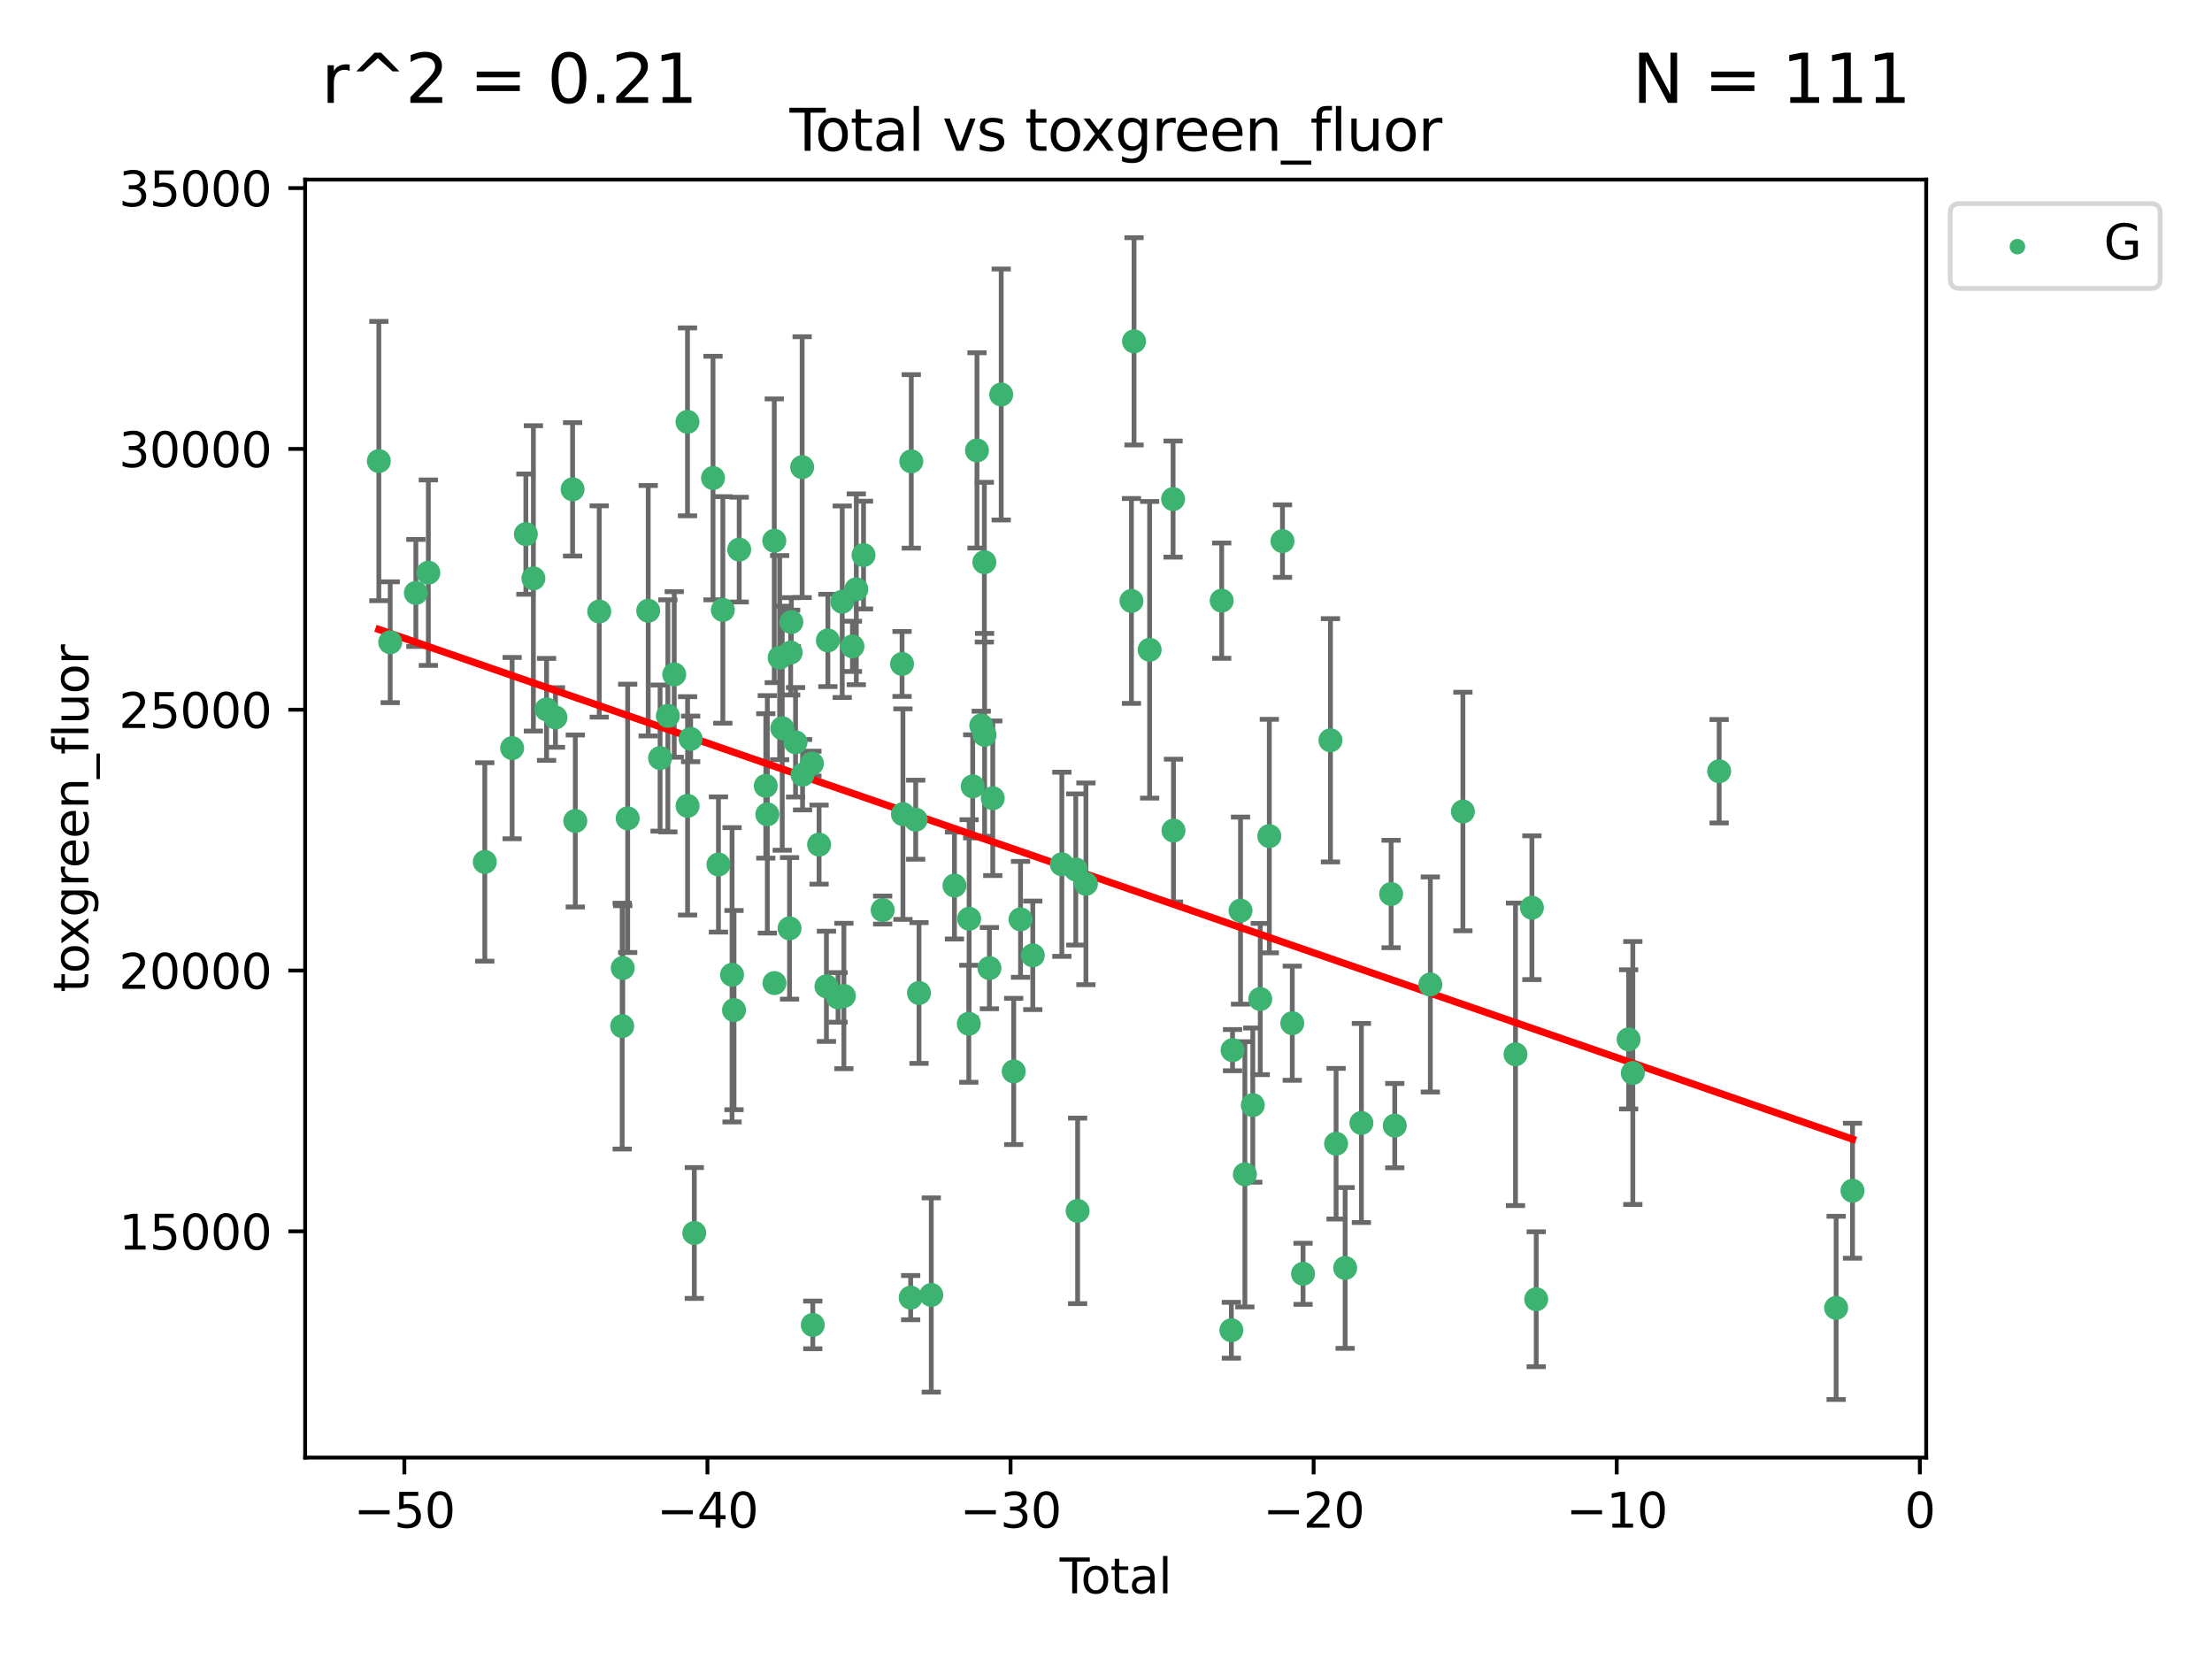 <?xml version="1.0" encoding="utf-8" standalone="no"?>
<!DOCTYPE svg PUBLIC "-//W3C//DTD SVG 1.1//EN"
  "http://www.w3.org/Graphics/SVG/1.1/DTD/svg11.dtd">
<svg xmlns:xlink="http://www.w3.org/1999/xlink" width="460.8pt" height="345.6pt" viewBox="0 0 460.8 345.6" xmlns="http://www.w3.org/2000/svg" version="1.1">
 <defs>
  <style type="text/css">*{stroke-linejoin: round; stroke-linecap: butt}</style>
 </defs>
 <g id="figure_1">
  <g id="patch_1">
   <path d="M 0 345.6 
L 460.8 345.6 
L 460.8 0 
L 0 0 
z
" style="fill: #ffffff"/>
  </g>
  <g id="axes_1">
   <g id="patch_2">
    <path d="M 63.571 303.64 
L 401.26 303.64 
L 401.26 37.411 
L 63.571 37.411 
z
" style="fill: #ffffff"/>
   </g>
   <g id="PathCollection_1">
    <defs>
     <path id="m4f8b676dba" d="M 0 1.118 
C 0.297 1.118 0.581 1 0.791 0.791 
C 1 0.581 1.118 0.297 1.118 0 
C 1.118 -0.297 1 -0.581 0.791 -0.791 
C 0.581 -1 0.297 -1.118 0 -1.118 
C -0.297 -1.118 -0.581 -1 -0.791 -0.791 
C -1 -0.581 -1.118 -0.297 -1.118 0 
C -1.118 0.297 -1 0.581 -0.791 0.791 
C -0.581 1 -0.297 1.118 0 1.118 
z
" style="stroke: #3cb371"/>
    </defs>
    <g clip-path="url(#p2a7a8dff7e)">
     <use xlink:href="#m4f8b676dba" x="78.921" y="96.048" style="fill: #3cb371; stroke: #3cb371"/>
     <use xlink:href="#m4f8b676dba" x="81.287" y="133.79" style="fill: #3cb371; stroke: #3cb371"/>
     <use xlink:href="#m4f8b676dba" x="86.632" y="123.522" style="fill: #3cb371; stroke: #3cb371"/>
     <use xlink:href="#m4f8b676dba" x="89.23" y="119.301" style="fill: #3cb371; stroke: #3cb371"/>
     <use xlink:href="#m4f8b676dba" x="100.991" y="179.559" style="fill: #3cb371; stroke: #3cb371"/>
     <use xlink:href="#m4f8b676dba" x="106.687" y="155.847" style="fill: #3cb371; stroke: #3cb371"/>
     <use xlink:href="#m4f8b676dba" x="109.547" y="111.272" style="fill: #3cb371; stroke: #3cb371"/>
     <use xlink:href="#m4f8b676dba" x="111.115" y="120.487" style="fill: #3cb371; stroke: #3cb371"/>
     <use xlink:href="#m4f8b676dba" x="113.859" y="147.776" style="fill: #3cb371; stroke: #3cb371"/>
     <use xlink:href="#m4f8b676dba" x="115.711" y="149.46" style="fill: #3cb371; stroke: #3cb371"/>
     <use xlink:href="#m4f8b676dba" x="119.281" y="101.934" style="fill: #3cb371; stroke: #3cb371"/>
     <use xlink:href="#m4f8b676dba" x="119.846" y="171.023" style="fill: #3cb371; stroke: #3cb371"/>
     <use xlink:href="#m4f8b676dba" x="124.83" y="127.385" style="fill: #3cb371; stroke: #3cb371"/>
     <use xlink:href="#m4f8b676dba" x="129.612" y="213.76" style="fill: #3cb371; stroke: #3cb371"/>
     <use xlink:href="#m4f8b676dba" x="129.729" y="201.656" style="fill: #3cb371; stroke: #3cb371"/>
     <use xlink:href="#m4f8b676dba" x="130.758" y="170.478" style="fill: #3cb371; stroke: #3cb371"/>
     <use xlink:href="#m4f8b676dba" x="135.035" y="127.228" style="fill: #3cb371; stroke: #3cb371"/>
     <use xlink:href="#m4f8b676dba" x="137.509" y="157.918" style="fill: #3cb371; stroke: #3cb371"/>
     <use xlink:href="#m4f8b676dba" x="139.13" y="149.128" style="fill: #3cb371; stroke: #3cb371"/>
     <use xlink:href="#m4f8b676dba" x="140.457" y="140.496" style="fill: #3cb371; stroke: #3cb371"/>
     <use xlink:href="#m4f8b676dba" x="143.217" y="87.879" style="fill: #3cb371; stroke: #3cb371"/>
     <use xlink:href="#m4f8b676dba" x="143.234" y="167.877" style="fill: #3cb371; stroke: #3cb371"/>
     <use xlink:href="#m4f8b676dba" x="143.873" y="153.924" style="fill: #3cb371; stroke: #3cb371"/>
     <use xlink:href="#m4f8b676dba" x="144.635" y="256.852" style="fill: #3cb371; stroke: #3cb371"/>
     <use xlink:href="#m4f8b676dba" x="148.536" y="99.579" style="fill: #3cb371; stroke: #3cb371"/>
     <use xlink:href="#m4f8b676dba" x="149.667" y="180.088" style="fill: #3cb371; stroke: #3cb371"/>
     <use xlink:href="#m4f8b676dba" x="150.581" y="127.058" style="fill: #3cb371; stroke: #3cb371"/>
     <use xlink:href="#m4f8b676dba" x="152.5" y="203.068" style="fill: #3cb371; stroke: #3cb371"/>
     <use xlink:href="#m4f8b676dba" x="152.907" y="210.422" style="fill: #3cb371; stroke: #3cb371"/>
     <use xlink:href="#m4f8b676dba" x="153.989" y="114.493" style="fill: #3cb371; stroke: #3cb371"/>
     <use xlink:href="#m4f8b676dba" x="159.53" y="163.714" style="fill: #3cb371; stroke: #3cb371"/>
     <use xlink:href="#m4f8b676dba" x="159.85" y="169.645" style="fill: #3cb371; stroke: #3cb371"/>
     <use xlink:href="#m4f8b676dba" x="161.297" y="112.651" style="fill: #3cb371; stroke: #3cb371"/>
     <use xlink:href="#m4f8b676dba" x="161.338" y="204.793" style="fill: #3cb371; stroke: #3cb371"/>
     <use xlink:href="#m4f8b676dba" x="162.414" y="136.995" style="fill: #3cb371; stroke: #3cb371"/>
     <use xlink:href="#m4f8b676dba" x="162.956" y="151.7" style="fill: #3cb371; stroke: #3cb371"/>
     <use xlink:href="#m4f8b676dba" x="164.477" y="193.393" style="fill: #3cb371; stroke: #3cb371"/>
     <use xlink:href="#m4f8b676dba" x="164.708" y="135.94" style="fill: #3cb371; stroke: #3cb371"/>
     <use xlink:href="#m4f8b676dba" x="164.852" y="129.588" style="fill: #3cb371; stroke: #3cb371"/>
     <use xlink:href="#m4f8b676dba" x="165.728" y="154.629" style="fill: #3cb371; stroke: #3cb371"/>
     <use xlink:href="#m4f8b676dba" x="167.103" y="97.313" style="fill: #3cb371; stroke: #3cb371"/>
     <use xlink:href="#m4f8b676dba" x="167.188" y="161.385" style="fill: #3cb371; stroke: #3cb371"/>
     <use xlink:href="#m4f8b676dba" x="169.136" y="159.069" style="fill: #3cb371; stroke: #3cb371"/>
     <use xlink:href="#m4f8b676dba" x="169.317" y="276.006" style="fill: #3cb371; stroke: #3cb371"/>
     <use xlink:href="#m4f8b676dba" x="170.63" y="175.945" style="fill: #3cb371; stroke: #3cb371"/>
     <use xlink:href="#m4f8b676dba" x="172.162" y="205.47" style="fill: #3cb371; stroke: #3cb371"/>
     <use xlink:href="#m4f8b676dba" x="172.464" y="133.412" style="fill: #3cb371; stroke: #3cb371"/>
     <use xlink:href="#m4f8b676dba" x="174.582" y="207.78" style="fill: #3cb371; stroke: #3cb371"/>
     <use xlink:href="#m4f8b676dba" x="175.452" y="125.352" style="fill: #3cb371; stroke: #3cb371"/>
     <use xlink:href="#m4f8b676dba" x="175.797" y="207.477" style="fill: #3cb371; stroke: #3cb371"/>
     <use xlink:href="#m4f8b676dba" x="177.576" y="134.649" style="fill: #3cb371; stroke: #3cb371"/>
     <use xlink:href="#m4f8b676dba" x="178.386" y="122.761" style="fill: #3cb371; stroke: #3cb371"/>
     <use xlink:href="#m4f8b676dba" x="179.887" y="115.631" style="fill: #3cb371; stroke: #3cb371"/>
     <use xlink:href="#m4f8b676dba" x="183.873" y="189.581" style="fill: #3cb371; stroke: #3cb371"/>
     <use xlink:href="#m4f8b676dba" x="187.915" y="138.312" style="fill: #3cb371; stroke: #3cb371"/>
     <use xlink:href="#m4f8b676dba" x="188.097" y="169.603" style="fill: #3cb371; stroke: #3cb371"/>
     <use xlink:href="#m4f8b676dba" x="189.709" y="270.322" style="fill: #3cb371; stroke: #3cb371"/>
     <use xlink:href="#m4f8b676dba" x="189.838" y="96.115" style="fill: #3cb371; stroke: #3cb371"/>
     <use xlink:href="#m4f8b676dba" x="190.758" y="170.758" style="fill: #3cb371; stroke: #3cb371"/>
     <use xlink:href="#m4f8b676dba" x="191.445" y="206.859" style="fill: #3cb371; stroke: #3cb371"/>
     <use xlink:href="#m4f8b676dba" x="194.002" y="269.768" style="fill: #3cb371; stroke: #3cb371"/>
     <use xlink:href="#m4f8b676dba" x="198.831" y="184.477" style="fill: #3cb371; stroke: #3cb371"/>
     <use xlink:href="#m4f8b676dba" x="201.822" y="213.27" style="fill: #3cb371; stroke: #3cb371"/>
     <use xlink:href="#m4f8b676dba" x="201.887" y="191.398" style="fill: #3cb371; stroke: #3cb371"/>
     <use xlink:href="#m4f8b676dba" x="202.633" y="163.812" style="fill: #3cb371; stroke: #3cb371"/>
     <use xlink:href="#m4f8b676dba" x="203.523" y="93.826" style="fill: #3cb371; stroke: #3cb371"/>
     <use xlink:href="#m4f8b676dba" x="204.414" y="151.136" style="fill: #3cb371; stroke: #3cb371"/>
     <use xlink:href="#m4f8b676dba" x="205.058" y="117.11" style="fill: #3cb371; stroke: #3cb371"/>
     <use xlink:href="#m4f8b676dba" x="205.109" y="153.088" style="fill: #3cb371; stroke: #3cb371"/>
     <use xlink:href="#m4f8b676dba" x="206.111" y="201.678" style="fill: #3cb371; stroke: #3cb371"/>
     <use xlink:href="#m4f8b676dba" x="206.813" y="166.292" style="fill: #3cb371; stroke: #3cb371"/>
     <use xlink:href="#m4f8b676dba" x="208.568" y="82.183" style="fill: #3cb371; stroke: #3cb371"/>
     <use xlink:href="#m4f8b676dba" x="211.175" y="223.199" style="fill: #3cb371; stroke: #3cb371"/>
     <use xlink:href="#m4f8b676dba" x="212.596" y="191.519" style="fill: #3cb371; stroke: #3cb371"/>
     <use xlink:href="#m4f8b676dba" x="215.148" y="199.014" style="fill: #3cb371; stroke: #3cb371"/>
     <use xlink:href="#m4f8b676dba" x="221.202" y="180.045" style="fill: #3cb371; stroke: #3cb371"/>
     <use xlink:href="#m4f8b676dba" x="224.102" y="181.124" style="fill: #3cb371; stroke: #3cb371"/>
     <use xlink:href="#m4f8b676dba" x="224.487" y="252.246" style="fill: #3cb371; stroke: #3cb371"/>
     <use xlink:href="#m4f8b676dba" x="226.215" y="184.12" style="fill: #3cb371; stroke: #3cb371"/>
     <use xlink:href="#m4f8b676dba" x="235.703" y="125.188" style="fill: #3cb371; stroke: #3cb371"/>
     <use xlink:href="#m4f8b676dba" x="236.24" y="71.105" style="fill: #3cb371; stroke: #3cb371"/>
     <use xlink:href="#m4f8b676dba" x="239.489" y="135.364" style="fill: #3cb371; stroke: #3cb371"/>
     <use xlink:href="#m4f8b676dba" x="244.375" y="103.964" style="fill: #3cb371; stroke: #3cb371"/>
     <use xlink:href="#m4f8b676dba" x="244.459" y="173.02" style="fill: #3cb371; stroke: #3cb371"/>
     <use xlink:href="#m4f8b676dba" x="254.502" y="125.125" style="fill: #3cb371; stroke: #3cb371"/>
     <use xlink:href="#m4f8b676dba" x="256.515" y="277.113" style="fill: #3cb371; stroke: #3cb371"/>
     <use xlink:href="#m4f8b676dba" x="256.761" y="218.767" style="fill: #3cb371; stroke: #3cb371"/>
     <use xlink:href="#m4f8b676dba" x="258.424" y="189.7" style="fill: #3cb371; stroke: #3cb371"/>
     <use xlink:href="#m4f8b676dba" x="259.331" y="244.634" style="fill: #3cb371; stroke: #3cb371"/>
     <use xlink:href="#m4f8b676dba" x="260.978" y="230.214" style="fill: #3cb371; stroke: #3cb371"/>
     <use xlink:href="#m4f8b676dba" x="262.534" y="208.116" style="fill: #3cb371; stroke: #3cb371"/>
     <use xlink:href="#m4f8b676dba" x="264.423" y="174.174" style="fill: #3cb371; stroke: #3cb371"/>
     <use xlink:href="#m4f8b676dba" x="267.166" y="112.721" style="fill: #3cb371; stroke: #3cb371"/>
     <use xlink:href="#m4f8b676dba" x="269.206" y="213.15" style="fill: #3cb371; stroke: #3cb371"/>
     <use xlink:href="#m4f8b676dba" x="271.449" y="265.352" style="fill: #3cb371; stroke: #3cb371"/>
     <use xlink:href="#m4f8b676dba" x="277.158" y="154.216" style="fill: #3cb371; stroke: #3cb371"/>
     <use xlink:href="#m4f8b676dba" x="278.332" y="238.254" style="fill: #3cb371; stroke: #3cb371"/>
     <use xlink:href="#m4f8b676dba" x="280.219" y="264.139" style="fill: #3cb371; stroke: #3cb371"/>
     <use xlink:href="#m4f8b676dba" x="283.606" y="233.936" style="fill: #3cb371; stroke: #3cb371"/>
     <use xlink:href="#m4f8b676dba" x="289.795" y="186.237" style="fill: #3cb371; stroke: #3cb371"/>
     <use xlink:href="#m4f8b676dba" x="290.554" y="234.489" style="fill: #3cb371; stroke: #3cb371"/>
     <use xlink:href="#m4f8b676dba" x="297.964" y="205.085" style="fill: #3cb371; stroke: #3cb371"/>
     <use xlink:href="#m4f8b676dba" x="304.749" y="169.054" style="fill: #3cb371; stroke: #3cb371"/>
     <use xlink:href="#m4f8b676dba" x="315.707" y="219.635" style="fill: #3cb371; stroke: #3cb371"/>
     <use xlink:href="#m4f8b676dba" x="319.122" y="189.091" style="fill: #3cb371; stroke: #3cb371"/>
     <use xlink:href="#m4f8b676dba" x="320.023" y="270.655" style="fill: #3cb371; stroke: #3cb371"/>
     <use xlink:href="#m4f8b676dba" x="339.271" y="216.519" style="fill: #3cb371; stroke: #3cb371"/>
     <use xlink:href="#m4f8b676dba" x="340.146" y="223.523" style="fill: #3cb371; stroke: #3cb371"/>
     <use xlink:href="#m4f8b676dba" x="358.131" y="160.664" style="fill: #3cb371; stroke: #3cb371"/>
     <use xlink:href="#m4f8b676dba" x="382.503" y="272.458" style="fill: #3cb371; stroke: #3cb371"/>
     <use xlink:href="#m4f8b676dba" x="385.911" y="248.052" style="fill: #3cb371; stroke: #3cb371"/>
    </g>
   </g>
   <g id="matplotlib.axis_1">
    <g id="xtick_1">
     <g id="line2d_1">
      <defs>
       <path id="m6f0c3e10cd" d="M 0 0 
L 0 3.5 
" style="stroke: #000000; stroke-width: 0.8"/>
      </defs>
      <g>
       <use xlink:href="#m6f0c3e10cd" x="84.235" y="303.64" style="stroke: #000000; stroke-width: 0.8"/>
      </g>
     </g>
     <g id="text_1">
      <!-- −50 -->
      <g transform="translate(73.682 318.238)scale(0.1 -0.1)">
       <defs>
        <path id="DejaVuSans-2212" d="M 678 2272 
L 4684 2272 
L 4684 1741 
L 678 1741 
L 678 2272 
z
" transform="scale(0.016)"/>
        <path id="DejaVuSans-35" d="M 691 4666 
L 3169 4666 
L 3169 4134 
L 1269 4134 
L 1269 2991 
Q 1406 3038 1543 3061 
Q 1681 3084 1819 3084 
Q 2600 3084 3056 2656 
Q 3513 2228 3513 1497 
Q 3513 744 3044 326 
Q 2575 -91 1722 -91 
Q 1428 -91 1123 -41 
Q 819 9 494 109 
L 494 744 
Q 775 591 1075 516 
Q 1375 441 1709 441 
Q 2250 441 2565 725 
Q 2881 1009 2881 1497 
Q 2881 1984 2565 2268 
Q 2250 2553 1709 2553 
Q 1456 2553 1204 2497 
Q 953 2441 691 2322 
L 691 4666 
z
" transform="scale(0.016)"/>
        <path id="DejaVuSans-30" d="M 2034 4250 
Q 1547 4250 1301 3770 
Q 1056 3291 1056 2328 
Q 1056 1369 1301 889 
Q 1547 409 2034 409 
Q 2525 409 2770 889 
Q 3016 1369 3016 2328 
Q 3016 3291 2770 3770 
Q 2525 4250 2034 4250 
z
M 2034 4750 
Q 2819 4750 3233 4129 
Q 3647 3509 3647 2328 
Q 3647 1150 3233 529 
Q 2819 -91 2034 -91 
Q 1250 -91 836 529 
Q 422 1150 422 2328 
Q 422 3509 836 4129 
Q 1250 4750 2034 4750 
z
" transform="scale(0.016)"/>
       </defs>
       <use xlink:href="#DejaVuSans-2212"/>
       <use xlink:href="#DejaVuSans-35" x="83.789"/>
       <use xlink:href="#DejaVuSans-30" x="147.412"/>
      </g>
     </g>
    </g>
    <g id="xtick_2">
     <g id="line2d_2">
      <g>
       <use xlink:href="#m6f0c3e10cd" x="147.375" y="303.64" style="stroke: #000000; stroke-width: 0.8"/>
      </g>
     </g>
     <g id="text_2">
      <!-- −40 -->
      <g transform="translate(136.823 318.238)scale(0.1 -0.1)">
       <defs>
        <path id="DejaVuSans-34" d="M 2419 4116 
L 825 1625 
L 2419 1625 
L 2419 4116 
z
M 2253 4666 
L 3047 4666 
L 3047 1625 
L 3713 1625 
L 3713 1100 
L 3047 1100 
L 3047 0 
L 2419 0 
L 2419 1100 
L 313 1100 
L 313 1709 
L 2253 4666 
z
" transform="scale(0.016)"/>
       </defs>
       <use xlink:href="#DejaVuSans-2212"/>
       <use xlink:href="#DejaVuSans-34" x="83.789"/>
       <use xlink:href="#DejaVuSans-30" x="147.412"/>
      </g>
     </g>
    </g>
    <g id="xtick_3">
     <g id="line2d_3">
      <g>
       <use xlink:href="#m6f0c3e10cd" x="210.515" y="303.64" style="stroke: #000000; stroke-width: 0.8"/>
      </g>
     </g>
     <g id="text_3">
      <!-- −30 -->
      <g transform="translate(199.963 318.238)scale(0.1 -0.1)">
       <defs>
        <path id="DejaVuSans-33" d="M 2597 2516 
Q 3050 2419 3304 2112 
Q 3559 1806 3559 1356 
Q 3559 666 3084 287 
Q 2609 -91 1734 -91 
Q 1441 -91 1130 -33 
Q 819 25 488 141 
L 488 750 
Q 750 597 1062 519 
Q 1375 441 1716 441 
Q 2309 441 2620 675 
Q 2931 909 2931 1356 
Q 2931 1769 2642 2001 
Q 2353 2234 1838 2234 
L 1294 2234 
L 1294 2753 
L 1863 2753 
Q 2328 2753 2575 2939 
Q 2822 3125 2822 3475 
Q 2822 3834 2567 4026 
Q 2313 4219 1838 4219 
Q 1578 4219 1281 4162 
Q 984 4106 628 3988 
L 628 4550 
Q 988 4650 1302 4700 
Q 1616 4750 1894 4750 
Q 2613 4750 3031 4423 
Q 3450 4097 3450 3541 
Q 3450 3153 3228 2886 
Q 3006 2619 2597 2516 
z
" transform="scale(0.016)"/>
       </defs>
       <use xlink:href="#DejaVuSans-2212"/>
       <use xlink:href="#DejaVuSans-33" x="83.789"/>
       <use xlink:href="#DejaVuSans-30" x="147.412"/>
      </g>
     </g>
    </g>
    <g id="xtick_4">
     <g id="line2d_4">
      <g>
       <use xlink:href="#m6f0c3e10cd" x="273.656" y="303.64" style="stroke: #000000; stroke-width: 0.8"/>
      </g>
     </g>
     <g id="text_4">
      <!-- −20 -->
      <g transform="translate(263.103 318.238)scale(0.1 -0.1)">
       <defs>
        <path id="DejaVuSans-32" d="M 1228 531 
L 3431 531 
L 3431 0 
L 469 0 
L 469 531 
Q 828 903 1448 1529 
Q 2069 2156 2228 2338 
Q 2531 2678 2651 2914 
Q 2772 3150 2772 3378 
Q 2772 3750 2511 3984 
Q 2250 4219 1831 4219 
Q 1534 4219 1204 4116 
Q 875 4013 500 3803 
L 500 4441 
Q 881 4594 1212 4672 
Q 1544 4750 1819 4750 
Q 2544 4750 2975 4387 
Q 3406 4025 3406 3419 
Q 3406 3131 3298 2873 
Q 3191 2616 2906 2266 
Q 2828 2175 2409 1742 
Q 1991 1309 1228 531 
z
" transform="scale(0.016)"/>
       </defs>
       <use xlink:href="#DejaVuSans-2212"/>
       <use xlink:href="#DejaVuSans-32" x="83.789"/>
       <use xlink:href="#DejaVuSans-30" x="147.412"/>
      </g>
     </g>
    </g>
    <g id="xtick_5">
     <g id="line2d_5">
      <g>
       <use xlink:href="#m6f0c3e10cd" x="336.796" y="303.64" style="stroke: #000000; stroke-width: 0.8"/>
      </g>
     </g>
     <g id="text_5">
      <!-- −10 -->
      <g transform="translate(326.244 318.238)scale(0.1 -0.1)">
       <defs>
        <path id="DejaVuSans-31" d="M 794 531 
L 1825 531 
L 1825 4091 
L 703 3866 
L 703 4441 
L 1819 4666 
L 2450 4666 
L 2450 531 
L 3481 531 
L 3481 0 
L 794 0 
L 794 531 
z
" transform="scale(0.016)"/>
       </defs>
       <use xlink:href="#DejaVuSans-2212"/>
       <use xlink:href="#DejaVuSans-31" x="83.789"/>
       <use xlink:href="#DejaVuSans-30" x="147.412"/>
      </g>
     </g>
    </g>
    <g id="xtick_6">
     <g id="line2d_6">
      <g>
       <use xlink:href="#m6f0c3e10cd" x="399.937" y="303.64" style="stroke: #000000; stroke-width: 0.8"/>
      </g>
     </g>
     <g id="text_6">
      <!-- 0 -->
      <g transform="translate(396.755 318.238)scale(0.1 -0.1)">
       <use xlink:href="#DejaVuSans-30"/>
      </g>
     </g>
    </g>
    <g id="text_7">
     <!-- Total -->
     <g transform="translate(220.739 331.917)scale(0.1 -0.1)">
      <defs>
       <path id="DejaVuSans-54" d="M -19 4666 
L 3928 4666 
L 3928 4134 
L 2272 4134 
L 2272 0 
L 1638 0 
L 1638 4134 
L -19 4134 
L -19 4666 
z
" transform="scale(0.016)"/>
       <path id="DejaVuSans-6f" d="M 1959 3097 
Q 1497 3097 1228 2736 
Q 959 2375 959 1747 
Q 959 1119 1226 758 
Q 1494 397 1959 397 
Q 2419 397 2687 759 
Q 2956 1122 2956 1747 
Q 2956 2369 2687 2733 
Q 2419 3097 1959 3097 
z
M 1959 3584 
Q 2709 3584 3137 3096 
Q 3566 2609 3566 1747 
Q 3566 888 3137 398 
Q 2709 -91 1959 -91 
Q 1206 -91 779 398 
Q 353 888 353 1747 
Q 353 2609 779 3096 
Q 1206 3584 1959 3584 
z
" transform="scale(0.016)"/>
       <path id="DejaVuSans-74" d="M 1172 4494 
L 1172 3500 
L 2356 3500 
L 2356 3053 
L 1172 3053 
L 1172 1153 
Q 1172 725 1289 603 
Q 1406 481 1766 481 
L 2356 481 
L 2356 0 
L 1766 0 
Q 1100 0 847 248 
Q 594 497 594 1153 
L 594 3053 
L 172 3053 
L 172 3500 
L 594 3500 
L 594 4494 
L 1172 4494 
z
" transform="scale(0.016)"/>
       <path id="DejaVuSans-61" d="M 2194 1759 
Q 1497 1759 1228 1600 
Q 959 1441 959 1056 
Q 959 750 1161 570 
Q 1363 391 1709 391 
Q 2188 391 2477 730 
Q 2766 1069 2766 1631 
L 2766 1759 
L 2194 1759 
z
M 3341 1997 
L 3341 0 
L 2766 0 
L 2766 531 
Q 2569 213 2275 61 
Q 1981 -91 1556 -91 
Q 1019 -91 701 211 
Q 384 513 384 1019 
Q 384 1609 779 1909 
Q 1175 2209 1959 2209 
L 2766 2209 
L 2766 2266 
Q 2766 2663 2505 2880 
Q 2244 3097 1772 3097 
Q 1472 3097 1187 3025 
Q 903 2953 641 2809 
L 641 3341 
Q 956 3463 1253 3523 
Q 1550 3584 1831 3584 
Q 2591 3584 2966 3190 
Q 3341 2797 3341 1997 
z
" transform="scale(0.016)"/>
       <path id="DejaVuSans-6c" d="M 603 4863 
L 1178 4863 
L 1178 0 
L 603 0 
L 603 4863 
z
" transform="scale(0.016)"/>
      </defs>
      <use xlink:href="#DejaVuSans-54"/>
      <use xlink:href="#DejaVuSans-6f" x="44.084"/>
      <use xlink:href="#DejaVuSans-74" x="105.266"/>
      <use xlink:href="#DejaVuSans-61" x="144.475"/>
      <use xlink:href="#DejaVuSans-6c" x="205.754"/>
     </g>
    </g>
   </g>
   <g id="matplotlib.axis_2">
    <g id="ytick_1">
     <g id="line2d_7">
      <defs>
       <path id="m9944953f2c" d="M 0 0 
L -3.5 0 
" style="stroke: #000000; stroke-width: 0.8"/>
      </defs>
      <g>
       <use xlink:href="#m9944953f2c" x="63.571" y="256.511" style="stroke: #000000; stroke-width: 0.8"/>
      </g>
     </g>
     <g id="text_8">
      <!-- 15000 -->
      <g transform="translate(24.759 260.31)scale(0.1 -0.1)">
       <use xlink:href="#DejaVuSans-31"/>
       <use xlink:href="#DejaVuSans-35" x="63.623"/>
       <use xlink:href="#DejaVuSans-30" x="127.246"/>
       <use xlink:href="#DejaVuSans-30" x="190.869"/>
       <use xlink:href="#DejaVuSans-30" x="254.492"/>
      </g>
     </g>
    </g>
    <g id="ytick_2">
     <g id="line2d_8">
      <g>
       <use xlink:href="#m9944953f2c" x="63.571" y="202.179" style="stroke: #000000; stroke-width: 0.8"/>
      </g>
     </g>
     <g id="text_9">
      <!-- 20000 -->
      <g transform="translate(24.759 205.978)scale(0.1 -0.1)">
       <use xlink:href="#DejaVuSans-32"/>
       <use xlink:href="#DejaVuSans-30" x="63.623"/>
       <use xlink:href="#DejaVuSans-30" x="127.246"/>
       <use xlink:href="#DejaVuSans-30" x="190.869"/>
       <use xlink:href="#DejaVuSans-30" x="254.492"/>
      </g>
     </g>
    </g>
    <g id="ytick_3">
     <g id="line2d_9">
      <g>
       <use xlink:href="#m9944953f2c" x="63.571" y="147.847" style="stroke: #000000; stroke-width: 0.8"/>
      </g>
     </g>
     <g id="text_10">
      <!-- 25000 -->
      <g transform="translate(24.759 151.646)scale(0.1 -0.1)">
       <use xlink:href="#DejaVuSans-32"/>
       <use xlink:href="#DejaVuSans-35" x="63.623"/>
       <use xlink:href="#DejaVuSans-30" x="127.246"/>
       <use xlink:href="#DejaVuSans-30" x="190.869"/>
       <use xlink:href="#DejaVuSans-30" x="254.492"/>
      </g>
     </g>
    </g>
    <g id="ytick_4">
     <g id="line2d_10">
      <g>
       <use xlink:href="#m9944953f2c" x="63.571" y="93.515" style="stroke: #000000; stroke-width: 0.8"/>
      </g>
     </g>
     <g id="text_11">
      <!-- 30000 -->
      <g transform="translate(24.759 97.315)scale(0.1 -0.1)">
       <use xlink:href="#DejaVuSans-33"/>
       <use xlink:href="#DejaVuSans-30" x="63.623"/>
       <use xlink:href="#DejaVuSans-30" x="127.246"/>
       <use xlink:href="#DejaVuSans-30" x="190.869"/>
       <use xlink:href="#DejaVuSans-30" x="254.492"/>
      </g>
     </g>
    </g>
    <g id="ytick_5">
     <g id="line2d_11">
      <g>
       <use xlink:href="#m9944953f2c" x="63.571" y="39.183" style="stroke: #000000; stroke-width: 0.8"/>
      </g>
     </g>
     <g id="text_12">
      <!-- 35000 -->
      <g transform="translate(24.759 42.983)scale(0.1 -0.1)">
       <use xlink:href="#DejaVuSans-33"/>
       <use xlink:href="#DejaVuSans-35" x="63.623"/>
       <use xlink:href="#DejaVuSans-30" x="127.246"/>
       <use xlink:href="#DejaVuSans-30" x="190.869"/>
       <use xlink:href="#DejaVuSans-30" x="254.492"/>
      </g>
     </g>
    </g>
    <g id="text_13">
     <!-- toxgreen_fluor -->
     <g transform="translate(18.401 206.72)rotate(-90)scale(0.1 -0.1)">
      <defs>
       <path id="DejaVuSans-78" d="M 3513 3500 
L 2247 1797 
L 3578 0 
L 2900 0 
L 1881 1375 
L 863 0 
L 184 0 
L 1544 1831 
L 300 3500 
L 978 3500 
L 1906 2253 
L 2834 3500 
L 3513 3500 
z
" transform="scale(0.016)"/>
       <path id="DejaVuSans-67" d="M 2906 1791 
Q 2906 2416 2648 2759 
Q 2391 3103 1925 3103 
Q 1463 3103 1205 2759 
Q 947 2416 947 1791 
Q 947 1169 1205 825 
Q 1463 481 1925 481 
Q 2391 481 2648 825 
Q 2906 1169 2906 1791 
z
M 3481 434 
Q 3481 -459 3084 -895 
Q 2688 -1331 1869 -1331 
Q 1566 -1331 1297 -1286 
Q 1028 -1241 775 -1147 
L 775 -588 
Q 1028 -725 1275 -790 
Q 1522 -856 1778 -856 
Q 2344 -856 2625 -561 
Q 2906 -266 2906 331 
L 2906 616 
Q 2728 306 2450 153 
Q 2172 0 1784 0 
Q 1141 0 747 490 
Q 353 981 353 1791 
Q 353 2603 747 3093 
Q 1141 3584 1784 3584 
Q 2172 3584 2450 3431 
Q 2728 3278 2906 2969 
L 2906 3500 
L 3481 3500 
L 3481 434 
z
" transform="scale(0.016)"/>
       <path id="DejaVuSans-72" d="M 2631 2963 
Q 2534 3019 2420 3045 
Q 2306 3072 2169 3072 
Q 1681 3072 1420 2755 
Q 1159 2438 1159 1844 
L 1159 0 
L 581 0 
L 581 3500 
L 1159 3500 
L 1159 2956 
Q 1341 3275 1631 3429 
Q 1922 3584 2338 3584 
Q 2397 3584 2469 3576 
Q 2541 3569 2628 3553 
L 2631 2963 
z
" transform="scale(0.016)"/>
       <path id="DejaVuSans-65" d="M 3597 1894 
L 3597 1613 
L 953 1613 
Q 991 1019 1311 708 
Q 1631 397 2203 397 
Q 2534 397 2845 478 
Q 3156 559 3463 722 
L 3463 178 
Q 3153 47 2828 -22 
Q 2503 -91 2169 -91 
Q 1331 -91 842 396 
Q 353 884 353 1716 
Q 353 2575 817 3079 
Q 1281 3584 2069 3584 
Q 2775 3584 3186 3129 
Q 3597 2675 3597 1894 
z
M 3022 2063 
Q 3016 2534 2758 2815 
Q 2500 3097 2075 3097 
Q 1594 3097 1305 2825 
Q 1016 2553 972 2059 
L 3022 2063 
z
" transform="scale(0.016)"/>
       <path id="DejaVuSans-6e" d="M 3513 2113 
L 3513 0 
L 2938 0 
L 2938 2094 
Q 2938 2591 2744 2837 
Q 2550 3084 2163 3084 
Q 1697 3084 1428 2787 
Q 1159 2491 1159 1978 
L 1159 0 
L 581 0 
L 581 3500 
L 1159 3500 
L 1159 2956 
Q 1366 3272 1645 3428 
Q 1925 3584 2291 3584 
Q 2894 3584 3203 3211 
Q 3513 2838 3513 2113 
z
" transform="scale(0.016)"/>
       <path id="DejaVuSans-5f" d="M 3263 -1063 
L 3263 -1509 
L -63 -1509 
L -63 -1063 
L 3263 -1063 
z
" transform="scale(0.016)"/>
       <path id="DejaVuSans-66" d="M 2375 4863 
L 2375 4384 
L 1825 4384 
Q 1516 4384 1395 4259 
Q 1275 4134 1275 3809 
L 1275 3500 
L 2222 3500 
L 2222 3053 
L 1275 3053 
L 1275 0 
L 697 0 
L 697 3053 
L 147 3053 
L 147 3500 
L 697 3500 
L 697 3744 
Q 697 4328 969 4595 
Q 1241 4863 1831 4863 
L 2375 4863 
z
" transform="scale(0.016)"/>
       <path id="DejaVuSans-75" d="M 544 1381 
L 544 3500 
L 1119 3500 
L 1119 1403 
Q 1119 906 1312 657 
Q 1506 409 1894 409 
Q 2359 409 2629 706 
Q 2900 1003 2900 1516 
L 2900 3500 
L 3475 3500 
L 3475 0 
L 2900 0 
L 2900 538 
Q 2691 219 2414 64 
Q 2138 -91 1772 -91 
Q 1169 -91 856 284 
Q 544 659 544 1381 
z
M 1991 3584 
L 1991 3584 
z
" transform="scale(0.016)"/>
      </defs>
      <use xlink:href="#DejaVuSans-74"/>
      <use xlink:href="#DejaVuSans-6f" x="39.209"/>
      <use xlink:href="#DejaVuSans-78" x="97.266"/>
      <use xlink:href="#DejaVuSans-67" x="156.445"/>
      <use xlink:href="#DejaVuSans-72" x="219.922"/>
      <use xlink:href="#DejaVuSans-65" x="258.785"/>
      <use xlink:href="#DejaVuSans-65" x="320.309"/>
      <use xlink:href="#DejaVuSans-6e" x="381.832"/>
      <use xlink:href="#DejaVuSans-5f" x="445.211"/>
      <use xlink:href="#DejaVuSans-66" x="495.211"/>
      <use xlink:href="#DejaVuSans-6c" x="530.416"/>
      <use xlink:href="#DejaVuSans-75" x="558.199"/>
      <use xlink:href="#DejaVuSans-6f" x="621.578"/>
      <use xlink:href="#DejaVuSans-72" x="682.76"/>
     </g>
    </g>
   </g>
   <g id="LineCollection_1">
    <path d="M 78.921 125.138 
L 78.921 66.959 
" clip-path="url(#p2a7a8dff7e)" style="fill: none; stroke: #696969"/>
    <path d="M 81.287 146.374 
L 81.287 121.206 
" clip-path="url(#p2a7a8dff7e)" style="fill: none; stroke: #696969"/>
    <path d="M 86.632 134.672 
L 86.632 112.372 
" clip-path="url(#p2a7a8dff7e)" style="fill: none; stroke: #696969"/>
    <path d="M 89.23 138.619 
L 89.23 99.984 
" clip-path="url(#p2a7a8dff7e)" style="fill: none; stroke: #696969"/>
    <path d="M 100.991 200.223 
L 100.991 158.894 
" clip-path="url(#p2a7a8dff7e)" style="fill: none; stroke: #696969"/>
    <path d="M 106.687 174.733 
L 106.687 136.962 
" clip-path="url(#p2a7a8dff7e)" style="fill: none; stroke: #696969"/>
    <path d="M 109.547 123.797 
L 109.547 98.746 
" clip-path="url(#p2a7a8dff7e)" style="fill: none; stroke: #696969"/>
    <path d="M 111.115 152.293 
L 111.115 88.682 
" clip-path="url(#p2a7a8dff7e)" style="fill: none; stroke: #696969"/>
    <path d="M 113.859 158.396 
L 113.859 137.157 
" clip-path="url(#p2a7a8dff7e)" style="fill: none; stroke: #696969"/>
    <path d="M 115.711 155.674 
L 115.711 143.247 
" clip-path="url(#p2a7a8dff7e)" style="fill: none; stroke: #696969"/>
    <path d="M 119.281 115.831 
L 119.281 88.038 
" clip-path="url(#p2a7a8dff7e)" style="fill: none; stroke: #696969"/>
    <path d="M 119.846 188.94 
L 119.846 153.107 
" clip-path="url(#p2a7a8dff7e)" style="fill: none; stroke: #696969"/>
    <path d="M 124.83 149.392 
L 124.83 105.379 
" clip-path="url(#p2a7a8dff7e)" style="fill: none; stroke: #696969"/>
    <path d="M 129.612 239.365 
L 129.612 188.154 
" clip-path="url(#p2a7a8dff7e)" style="fill: none; stroke: #696969"/>
    <path d="M 129.729 214.639 
L 129.729 188.674 
" clip-path="url(#p2a7a8dff7e)" style="fill: none; stroke: #696969"/>
    <path d="M 130.758 198.427 
L 130.758 142.529 
" clip-path="url(#p2a7a8dff7e)" style="fill: none; stroke: #696969"/>
    <path d="M 135.035 153.313 
L 135.035 101.143 
" clip-path="url(#p2a7a8dff7e)" style="fill: none; stroke: #696969"/>
    <path d="M 137.509 173.136 
L 137.509 142.7 
" clip-path="url(#p2a7a8dff7e)" style="fill: none; stroke: #696969"/>
    <path d="M 139.13 173.298 
L 139.13 124.958 
" clip-path="url(#p2a7a8dff7e)" style="fill: none; stroke: #696969"/>
    <path d="M 140.457 157.741 
L 140.457 123.252 
" clip-path="url(#p2a7a8dff7e)" style="fill: none; stroke: #696969"/>
    <path d="M 143.217 107.449 
L 143.217 68.309 
" clip-path="url(#p2a7a8dff7e)" style="fill: none; stroke: #696969"/>
    <path d="M 143.234 190.618 
L 143.234 145.135 
" clip-path="url(#p2a7a8dff7e)" style="fill: none; stroke: #696969"/>
    <path d="M 143.873 158.679 
L 143.873 149.168 
" clip-path="url(#p2a7a8dff7e)" style="fill: none; stroke: #696969"/>
    <path d="M 144.635 270.485 
L 144.635 243.219 
" clip-path="url(#p2a7a8dff7e)" style="fill: none; stroke: #696969"/>
    <path d="M 148.536 124.947 
L 148.536 74.211 
" clip-path="url(#p2a7a8dff7e)" style="fill: none; stroke: #696969"/>
    <path d="M 149.667 194.167 
L 149.667 166.008 
" clip-path="url(#p2a7a8dff7e)" style="fill: none; stroke: #696969"/>
    <path d="M 150.581 150.66 
L 150.581 103.457 
" clip-path="url(#p2a7a8dff7e)" style="fill: none; stroke: #696969"/>
    <path d="M 152.5 233.726 
L 152.5 172.411 
" clip-path="url(#p2a7a8dff7e)" style="fill: none; stroke: #696969"/>
    <path d="M 152.907 231.17 
L 152.907 189.675 
" clip-path="url(#p2a7a8dff7e)" style="fill: none; stroke: #696969"/>
    <path d="M 153.989 125.404 
L 153.989 103.582 
" clip-path="url(#p2a7a8dff7e)" style="fill: none; stroke: #696969"/>
    <path d="M 159.53 178.757 
L 159.53 148.671 
" clip-path="url(#p2a7a8dff7e)" style="fill: none; stroke: #696969"/>
    <path d="M 159.85 194.38 
L 159.85 144.911 
" clip-path="url(#p2a7a8dff7e)" style="fill: none; stroke: #696969"/>
    <path d="M 161.297 142.202 
L 161.297 83.101 
" clip-path="url(#p2a7a8dff7e)" style="fill: none; stroke: #696969"/>
    <path d="M 161.338 205.606 
L 161.338 203.979 
" clip-path="url(#p2a7a8dff7e)" style="fill: none; stroke: #696969"/>
    <path d="M 162.414 158.256 
L 162.414 115.734 
" clip-path="url(#p2a7a8dff7e)" style="fill: none; stroke: #696969"/>
    <path d="M 162.956 177.121 
L 162.956 126.278 
" clip-path="url(#p2a7a8dff7e)" style="fill: none; stroke: #696969"/>
    <path d="M 164.477 208.138 
L 164.477 178.649 
" clip-path="url(#p2a7a8dff7e)" style="fill: none; stroke: #696969"/>
    <path d="M 164.708 144.778 
L 164.708 127.103 
" clip-path="url(#p2a7a8dff7e)" style="fill: none; stroke: #696969"/>
    <path d="M 164.852 134.672 
L 164.852 124.504 
" clip-path="url(#p2a7a8dff7e)" style="fill: none; stroke: #696969"/>
    <path d="M 165.728 166.028 
L 165.728 143.229 
" clip-path="url(#p2a7a8dff7e)" style="fill: none; stroke: #696969"/>
    <path d="M 167.103 124.482 
L 167.103 70.143 
" clip-path="url(#p2a7a8dff7e)" style="fill: none; stroke: #696969"/>
    <path d="M 167.188 168.723 
L 167.188 154.047 
" clip-path="url(#p2a7a8dff7e)" style="fill: none; stroke: #696969"/>
    <path d="M 169.136 161.651 
L 169.136 156.486 
" clip-path="url(#p2a7a8dff7e)" style="fill: none; stroke: #696969"/>
    <path d="M 169.317 280.975 
L 169.317 271.036 
" clip-path="url(#p2a7a8dff7e)" style="fill: none; stroke: #696969"/>
    <path d="M 170.63 184.179 
L 170.63 167.711 
" clip-path="url(#p2a7a8dff7e)" style="fill: none; stroke: #696969"/>
    <path d="M 172.162 216.95 
L 172.162 193.99 
" clip-path="url(#p2a7a8dff7e)" style="fill: none; stroke: #696969"/>
    <path d="M 172.464 143.03 
L 172.464 123.793 
" clip-path="url(#p2a7a8dff7e)" style="fill: none; stroke: #696969"/>
    <path d="M 174.582 212.946 
L 174.582 202.614 
" clip-path="url(#p2a7a8dff7e)" style="fill: none; stroke: #696969"/>
    <path d="M 175.452 145.303 
L 175.452 105.402 
" clip-path="url(#p2a7a8dff7e)" style="fill: none; stroke: #696969"/>
    <path d="M 175.797 222.62 
L 175.797 192.334 
" clip-path="url(#p2a7a8dff7e)" style="fill: none; stroke: #696969"/>
    <path d="M 177.576 139.883 
L 177.576 129.415 
" clip-path="url(#p2a7a8dff7e)" style="fill: none; stroke: #696969"/>
    <path d="M 178.386 142.632 
L 178.386 102.889 
" clip-path="url(#p2a7a8dff7e)" style="fill: none; stroke: #696969"/>
    <path d="M 179.887 126.854 
L 179.887 104.409 
" clip-path="url(#p2a7a8dff7e)" style="fill: none; stroke: #696969"/>
    <path d="M 183.873 192.497 
L 183.873 186.666 
" clip-path="url(#p2a7a8dff7e)" style="fill: none; stroke: #696969"/>
    <path d="M 187.915 145.078 
L 187.915 131.546 
" clip-path="url(#p2a7a8dff7e)" style="fill: none; stroke: #696969"/>
    <path d="M 188.097 191.531 
L 188.097 147.675 
" clip-path="url(#p2a7a8dff7e)" style="fill: none; stroke: #696969"/>
    <path d="M 189.709 274.927 
L 189.709 265.717 
" clip-path="url(#p2a7a8dff7e)" style="fill: none; stroke: #696969"/>
    <path d="M 189.838 114.186 
L 189.838 78.044 
" clip-path="url(#p2a7a8dff7e)" style="fill: none; stroke: #696969"/>
    <path d="M 190.758 178.993 
L 190.758 162.524 
" clip-path="url(#p2a7a8dff7e)" style="fill: none; stroke: #696969"/>
    <path d="M 191.445 221.522 
L 191.445 192.196 
" clip-path="url(#p2a7a8dff7e)" style="fill: none; stroke: #696969"/>
    <path d="M 194.002 290 
L 194.002 249.536 
" clip-path="url(#p2a7a8dff7e)" style="fill: none; stroke: #696969"/>
    <path d="M 198.831 195.612 
L 198.831 173.341 
" clip-path="url(#p2a7a8dff7e)" style="fill: none; stroke: #696969"/>
    <path d="M 201.822 225.458 
L 201.822 201.081 
" clip-path="url(#p2a7a8dff7e)" style="fill: none; stroke: #696969"/>
    <path d="M 201.887 212.033 
L 201.887 170.762 
" clip-path="url(#p2a7a8dff7e)" style="fill: none; stroke: #696969"/>
    <path d="M 202.633 174.55 
L 202.633 153.073 
" clip-path="url(#p2a7a8dff7e)" style="fill: none; stroke: #696969"/>
    <path d="M 203.523 114.162 
L 203.523 73.49 
" clip-path="url(#p2a7a8dff7e)" style="fill: none; stroke: #696969"/>
    <path d="M 204.414 154.117 
L 204.414 148.156 
" clip-path="url(#p2a7a8dff7e)" style="fill: none; stroke: #696969"/>
    <path d="M 205.058 133.746 
L 205.058 100.474 
" clip-path="url(#p2a7a8dff7e)" style="fill: none; stroke: #696969"/>
    <path d="M 205.109 174.228 
L 205.109 131.947 
" clip-path="url(#p2a7a8dff7e)" style="fill: none; stroke: #696969"/>
    <path d="M 206.111 210.139 
L 206.111 193.217 
" clip-path="url(#p2a7a8dff7e)" style="fill: none; stroke: #696969"/>
    <path d="M 206.813 182.398 
L 206.813 150.186 
" clip-path="url(#p2a7a8dff7e)" style="fill: none; stroke: #696969"/>
    <path d="M 208.568 108.328 
L 208.568 56.037 
" clip-path="url(#p2a7a8dff7e)" style="fill: none; stroke: #696969"/>
    <path d="M 211.175 238.428 
L 211.175 207.97 
" clip-path="url(#p2a7a8dff7e)" style="fill: none; stroke: #696969"/>
    <path d="M 212.596 203.589 
L 212.596 179.449 
" clip-path="url(#p2a7a8dff7e)" style="fill: none; stroke: #696969"/>
    <path d="M 215.148 210.314 
L 215.148 187.713 
" clip-path="url(#p2a7a8dff7e)" style="fill: none; stroke: #696969"/>
    <path d="M 221.202 199.226 
L 221.202 160.864 
" clip-path="url(#p2a7a8dff7e)" style="fill: none; stroke: #696969"/>
    <path d="M 224.102 196.874 
L 224.102 165.374 
" clip-path="url(#p2a7a8dff7e)" style="fill: none; stroke: #696969"/>
    <path d="M 224.487 271.573 
L 224.487 232.92 
" clip-path="url(#p2a7a8dff7e)" style="fill: none; stroke: #696969"/>
    <path d="M 226.215 205.132 
L 226.215 163.108 
" clip-path="url(#p2a7a8dff7e)" style="fill: none; stroke: #696969"/>
    <path d="M 235.703 146.53 
L 235.703 103.845 
" clip-path="url(#p2a7a8dff7e)" style="fill: none; stroke: #696969"/>
    <path d="M 236.24 92.698 
L 236.24 49.513 
" clip-path="url(#p2a7a8dff7e)" style="fill: none; stroke: #696969"/>
    <path d="M 239.489 166.26 
L 239.489 104.469 
" clip-path="url(#p2a7a8dff7e)" style="fill: none; stroke: #696969"/>
    <path d="M 244.375 116.06 
L 244.375 91.868 
" clip-path="url(#p2a7a8dff7e)" style="fill: none; stroke: #696969"/>
    <path d="M 244.459 187.886 
L 244.459 158.154 
" clip-path="url(#p2a7a8dff7e)" style="fill: none; stroke: #696969"/>
    <path d="M 254.502 137.135 
L 254.502 113.116 
" clip-path="url(#p2a7a8dff7e)" style="fill: none; stroke: #696969"/>
    <path d="M 256.515 282.93 
L 256.515 271.296 
" clip-path="url(#p2a7a8dff7e)" style="fill: none; stroke: #696969"/>
    <path d="M 256.761 223.062 
L 256.761 214.471 
" clip-path="url(#p2a7a8dff7e)" style="fill: none; stroke: #696969"/>
    <path d="M 258.424 209.188 
L 258.424 170.212 
" clip-path="url(#p2a7a8dff7e)" style="fill: none; stroke: #696969"/>
    <path d="M 259.331 272.261 
L 259.331 217.006 
" clip-path="url(#p2a7a8dff7e)" style="fill: none; stroke: #696969"/>
    <path d="M 260.978 246.274 
L 260.978 214.154 
" clip-path="url(#p2a7a8dff7e)" style="fill: none; stroke: #696969"/>
    <path d="M 262.534 223.867 
L 262.534 192.365 
" clip-path="url(#p2a7a8dff7e)" style="fill: none; stroke: #696969"/>
    <path d="M 264.423 198.498 
L 264.423 149.85 
" clip-path="url(#p2a7a8dff7e)" style="fill: none; stroke: #696969"/>
    <path d="M 267.166 120.277 
L 267.166 105.165 
" clip-path="url(#p2a7a8dff7e)" style="fill: none; stroke: #696969"/>
    <path d="M 269.206 225.044 
L 269.206 201.256 
" clip-path="url(#p2a7a8dff7e)" style="fill: none; stroke: #696969"/>
    <path d="M 271.449 271.717 
L 271.449 258.986 
" clip-path="url(#p2a7a8dff7e)" style="fill: none; stroke: #696969"/>
    <path d="M 277.158 179.556 
L 277.158 128.877 
" clip-path="url(#p2a7a8dff7e)" style="fill: none; stroke: #696969"/>
    <path d="M 278.332 253.943 
L 278.332 222.565 
" clip-path="url(#p2a7a8dff7e)" style="fill: none; stroke: #696969"/>
    <path d="M 280.219 280.886 
L 280.219 247.391 
" clip-path="url(#p2a7a8dff7e)" style="fill: none; stroke: #696969"/>
    <path d="M 283.606 254.674 
L 283.606 213.198 
" clip-path="url(#p2a7a8dff7e)" style="fill: none; stroke: #696969"/>
    <path d="M 289.795 197.422 
L 289.795 175.052 
" clip-path="url(#p2a7a8dff7e)" style="fill: none; stroke: #696969"/>
    <path d="M 290.554 243.27 
L 290.554 225.708 
" clip-path="url(#p2a7a8dff7e)" style="fill: none; stroke: #696969"/>
    <path d="M 297.964 227.486 
L 297.964 182.685 
" clip-path="url(#p2a7a8dff7e)" style="fill: none; stroke: #696969"/>
    <path d="M 304.749 193.899 
L 304.749 144.208 
" clip-path="url(#p2a7a8dff7e)" style="fill: none; stroke: #696969"/>
    <path d="M 315.707 251.141 
L 315.707 188.129 
" clip-path="url(#p2a7a8dff7e)" style="fill: none; stroke: #696969"/>
    <path d="M 319.122 204.068 
L 319.122 174.113 
" clip-path="url(#p2a7a8dff7e)" style="fill: none; stroke: #696969"/>
    <path d="M 320.023 284.706 
L 320.023 256.603 
" clip-path="url(#p2a7a8dff7e)" style="fill: none; stroke: #696969"/>
    <path d="M 339.271 231.02 
L 339.271 202.018 
" clip-path="url(#p2a7a8dff7e)" style="fill: none; stroke: #696969"/>
    <path d="M 340.146 250.909 
L 340.146 196.137 
" clip-path="url(#p2a7a8dff7e)" style="fill: none; stroke: #696969"/>
    <path d="M 358.131 171.44 
L 358.131 149.889 
" clip-path="url(#p2a7a8dff7e)" style="fill: none; stroke: #696969"/>
    <path d="M 382.503 291.539 
L 382.503 253.376 
" clip-path="url(#p2a7a8dff7e)" style="fill: none; stroke: #696969"/>
    <path d="M 385.911 262.109 
L 385.911 233.994 
" clip-path="url(#p2a7a8dff7e)" style="fill: none; stroke: #696969"/>
   </g>
   <g id="line2d_12">
    <defs>
     <path id="m89967ad50a" d="M 2 0 
L -2 -0 
" style="stroke: #696969"/>
    </defs>
    <g clip-path="url(#p2a7a8dff7e)">
     <use xlink:href="#m89967ad50a" x="78.921" y="125.138" style="fill: #696969; stroke: #696969"/>
     <use xlink:href="#m89967ad50a" x="81.287" y="146.374" style="fill: #696969; stroke: #696969"/>
     <use xlink:href="#m89967ad50a" x="86.632" y="134.672" style="fill: #696969; stroke: #696969"/>
     <use xlink:href="#m89967ad50a" x="89.23" y="138.619" style="fill: #696969; stroke: #696969"/>
     <use xlink:href="#m89967ad50a" x="100.991" y="200.223" style="fill: #696969; stroke: #696969"/>
     <use xlink:href="#m89967ad50a" x="106.687" y="174.733" style="fill: #696969; stroke: #696969"/>
     <use xlink:href="#m89967ad50a" x="109.547" y="123.797" style="fill: #696969; stroke: #696969"/>
     <use xlink:href="#m89967ad50a" x="111.115" y="152.293" style="fill: #696969; stroke: #696969"/>
     <use xlink:href="#m89967ad50a" x="113.859" y="158.396" style="fill: #696969; stroke: #696969"/>
     <use xlink:href="#m89967ad50a" x="115.711" y="155.674" style="fill: #696969; stroke: #696969"/>
     <use xlink:href="#m89967ad50a" x="119.281" y="115.831" style="fill: #696969; stroke: #696969"/>
     <use xlink:href="#m89967ad50a" x="119.846" y="188.94" style="fill: #696969; stroke: #696969"/>
     <use xlink:href="#m89967ad50a" x="124.83" y="149.392" style="fill: #696969; stroke: #696969"/>
     <use xlink:href="#m89967ad50a" x="129.612" y="239.365" style="fill: #696969; stroke: #696969"/>
     <use xlink:href="#m89967ad50a" x="129.729" y="214.639" style="fill: #696969; stroke: #696969"/>
     <use xlink:href="#m89967ad50a" x="130.758" y="198.427" style="fill: #696969; stroke: #696969"/>
     <use xlink:href="#m89967ad50a" x="135.035" y="153.313" style="fill: #696969; stroke: #696969"/>
     <use xlink:href="#m89967ad50a" x="137.509" y="173.136" style="fill: #696969; stroke: #696969"/>
     <use xlink:href="#m89967ad50a" x="139.13" y="173.298" style="fill: #696969; stroke: #696969"/>
     <use xlink:href="#m89967ad50a" x="140.457" y="157.741" style="fill: #696969; stroke: #696969"/>
     <use xlink:href="#m89967ad50a" x="143.217" y="107.449" style="fill: #696969; stroke: #696969"/>
     <use xlink:href="#m89967ad50a" x="143.234" y="190.618" style="fill: #696969; stroke: #696969"/>
     <use xlink:href="#m89967ad50a" x="143.873" y="158.679" style="fill: #696969; stroke: #696969"/>
     <use xlink:href="#m89967ad50a" x="144.635" y="270.485" style="fill: #696969; stroke: #696969"/>
     <use xlink:href="#m89967ad50a" x="148.536" y="124.947" style="fill: #696969; stroke: #696969"/>
     <use xlink:href="#m89967ad50a" x="149.667" y="194.167" style="fill: #696969; stroke: #696969"/>
     <use xlink:href="#m89967ad50a" x="150.581" y="150.66" style="fill: #696969; stroke: #696969"/>
     <use xlink:href="#m89967ad50a" x="152.5" y="233.726" style="fill: #696969; stroke: #696969"/>
     <use xlink:href="#m89967ad50a" x="152.907" y="231.17" style="fill: #696969; stroke: #696969"/>
     <use xlink:href="#m89967ad50a" x="153.989" y="125.404" style="fill: #696969; stroke: #696969"/>
     <use xlink:href="#m89967ad50a" x="159.53" y="178.757" style="fill: #696969; stroke: #696969"/>
     <use xlink:href="#m89967ad50a" x="159.85" y="194.38" style="fill: #696969; stroke: #696969"/>
     <use xlink:href="#m89967ad50a" x="161.297" y="142.202" style="fill: #696969; stroke: #696969"/>
     <use xlink:href="#m89967ad50a" x="161.338" y="205.606" style="fill: #696969; stroke: #696969"/>
     <use xlink:href="#m89967ad50a" x="162.414" y="158.256" style="fill: #696969; stroke: #696969"/>
     <use xlink:href="#m89967ad50a" x="162.956" y="177.121" style="fill: #696969; stroke: #696969"/>
     <use xlink:href="#m89967ad50a" x="164.477" y="208.138" style="fill: #696969; stroke: #696969"/>
     <use xlink:href="#m89967ad50a" x="164.708" y="144.778" style="fill: #696969; stroke: #696969"/>
     <use xlink:href="#m89967ad50a" x="164.852" y="134.672" style="fill: #696969; stroke: #696969"/>
     <use xlink:href="#m89967ad50a" x="165.728" y="166.028" style="fill: #696969; stroke: #696969"/>
     <use xlink:href="#m89967ad50a" x="167.103" y="124.482" style="fill: #696969; stroke: #696969"/>
     <use xlink:href="#m89967ad50a" x="167.188" y="168.723" style="fill: #696969; stroke: #696969"/>
     <use xlink:href="#m89967ad50a" x="169.136" y="161.651" style="fill: #696969; stroke: #696969"/>
     <use xlink:href="#m89967ad50a" x="169.317" y="280.975" style="fill: #696969; stroke: #696969"/>
     <use xlink:href="#m89967ad50a" x="170.63" y="184.179" style="fill: #696969; stroke: #696969"/>
     <use xlink:href="#m89967ad50a" x="172.162" y="216.95" style="fill: #696969; stroke: #696969"/>
     <use xlink:href="#m89967ad50a" x="172.464" y="143.03" style="fill: #696969; stroke: #696969"/>
     <use xlink:href="#m89967ad50a" x="174.582" y="212.946" style="fill: #696969; stroke: #696969"/>
     <use xlink:href="#m89967ad50a" x="175.452" y="145.303" style="fill: #696969; stroke: #696969"/>
     <use xlink:href="#m89967ad50a" x="175.797" y="222.62" style="fill: #696969; stroke: #696969"/>
     <use xlink:href="#m89967ad50a" x="177.576" y="139.883" style="fill: #696969; stroke: #696969"/>
     <use xlink:href="#m89967ad50a" x="178.386" y="142.632" style="fill: #696969; stroke: #696969"/>
     <use xlink:href="#m89967ad50a" x="179.887" y="126.854" style="fill: #696969; stroke: #696969"/>
     <use xlink:href="#m89967ad50a" x="183.873" y="192.497" style="fill: #696969; stroke: #696969"/>
     <use xlink:href="#m89967ad50a" x="187.915" y="145.078" style="fill: #696969; stroke: #696969"/>
     <use xlink:href="#m89967ad50a" x="188.097" y="191.531" style="fill: #696969; stroke: #696969"/>
     <use xlink:href="#m89967ad50a" x="189.709" y="274.927" style="fill: #696969; stroke: #696969"/>
     <use xlink:href="#m89967ad50a" x="189.838" y="114.186" style="fill: #696969; stroke: #696969"/>
     <use xlink:href="#m89967ad50a" x="190.758" y="178.993" style="fill: #696969; stroke: #696969"/>
     <use xlink:href="#m89967ad50a" x="191.445" y="221.522" style="fill: #696969; stroke: #696969"/>
     <use xlink:href="#m89967ad50a" x="194.002" y="290" style="fill: #696969; stroke: #696969"/>
     <use xlink:href="#m89967ad50a" x="198.831" y="195.612" style="fill: #696969; stroke: #696969"/>
     <use xlink:href="#m89967ad50a" x="201.822" y="225.458" style="fill: #696969; stroke: #696969"/>
     <use xlink:href="#m89967ad50a" x="201.887" y="212.033" style="fill: #696969; stroke: #696969"/>
     <use xlink:href="#m89967ad50a" x="202.633" y="174.55" style="fill: #696969; stroke: #696969"/>
     <use xlink:href="#m89967ad50a" x="203.523" y="114.162" style="fill: #696969; stroke: #696969"/>
     <use xlink:href="#m89967ad50a" x="204.414" y="154.117" style="fill: #696969; stroke: #696969"/>
     <use xlink:href="#m89967ad50a" x="205.058" y="133.746" style="fill: #696969; stroke: #696969"/>
     <use xlink:href="#m89967ad50a" x="205.109" y="174.228" style="fill: #696969; stroke: #696969"/>
     <use xlink:href="#m89967ad50a" x="206.111" y="210.139" style="fill: #696969; stroke: #696969"/>
     <use xlink:href="#m89967ad50a" x="206.813" y="182.398" style="fill: #696969; stroke: #696969"/>
     <use xlink:href="#m89967ad50a" x="208.568" y="108.328" style="fill: #696969; stroke: #696969"/>
     <use xlink:href="#m89967ad50a" x="211.175" y="238.428" style="fill: #696969; stroke: #696969"/>
     <use xlink:href="#m89967ad50a" x="212.596" y="203.589" style="fill: #696969; stroke: #696969"/>
     <use xlink:href="#m89967ad50a" x="215.148" y="210.314" style="fill: #696969; stroke: #696969"/>
     <use xlink:href="#m89967ad50a" x="221.202" y="199.226" style="fill: #696969; stroke: #696969"/>
     <use xlink:href="#m89967ad50a" x="224.102" y="196.874" style="fill: #696969; stroke: #696969"/>
     <use xlink:href="#m89967ad50a" x="224.487" y="271.573" style="fill: #696969; stroke: #696969"/>
     <use xlink:href="#m89967ad50a" x="226.215" y="205.132" style="fill: #696969; stroke: #696969"/>
     <use xlink:href="#m89967ad50a" x="235.703" y="146.53" style="fill: #696969; stroke: #696969"/>
     <use xlink:href="#m89967ad50a" x="236.24" y="92.698" style="fill: #696969; stroke: #696969"/>
     <use xlink:href="#m89967ad50a" x="239.489" y="166.26" style="fill: #696969; stroke: #696969"/>
     <use xlink:href="#m89967ad50a" x="244.375" y="116.06" style="fill: #696969; stroke: #696969"/>
     <use xlink:href="#m89967ad50a" x="244.459" y="187.886" style="fill: #696969; stroke: #696969"/>
     <use xlink:href="#m89967ad50a" x="254.502" y="137.135" style="fill: #696969; stroke: #696969"/>
     <use xlink:href="#m89967ad50a" x="256.515" y="282.93" style="fill: #696969; stroke: #696969"/>
     <use xlink:href="#m89967ad50a" x="256.761" y="223.062" style="fill: #696969; stroke: #696969"/>
     <use xlink:href="#m89967ad50a" x="258.424" y="209.188" style="fill: #696969; stroke: #696969"/>
     <use xlink:href="#m89967ad50a" x="259.331" y="272.261" style="fill: #696969; stroke: #696969"/>
     <use xlink:href="#m89967ad50a" x="260.978" y="246.274" style="fill: #696969; stroke: #696969"/>
     <use xlink:href="#m89967ad50a" x="262.534" y="223.867" style="fill: #696969; stroke: #696969"/>
     <use xlink:href="#m89967ad50a" x="264.423" y="198.498" style="fill: #696969; stroke: #696969"/>
     <use xlink:href="#m89967ad50a" x="267.166" y="120.277" style="fill: #696969; stroke: #696969"/>
     <use xlink:href="#m89967ad50a" x="269.206" y="225.044" style="fill: #696969; stroke: #696969"/>
     <use xlink:href="#m89967ad50a" x="271.449" y="271.717" style="fill: #696969; stroke: #696969"/>
     <use xlink:href="#m89967ad50a" x="277.158" y="179.556" style="fill: #696969; stroke: #696969"/>
     <use xlink:href="#m89967ad50a" x="278.332" y="253.943" style="fill: #696969; stroke: #696969"/>
     <use xlink:href="#m89967ad50a" x="280.219" y="280.886" style="fill: #696969; stroke: #696969"/>
     <use xlink:href="#m89967ad50a" x="283.606" y="254.674" style="fill: #696969; stroke: #696969"/>
     <use xlink:href="#m89967ad50a" x="289.795" y="197.422" style="fill: #696969; stroke: #696969"/>
     <use xlink:href="#m89967ad50a" x="290.554" y="243.27" style="fill: #696969; stroke: #696969"/>
     <use xlink:href="#m89967ad50a" x="297.964" y="227.486" style="fill: #696969; stroke: #696969"/>
     <use xlink:href="#m89967ad50a" x="304.749" y="193.899" style="fill: #696969; stroke: #696969"/>
     <use xlink:href="#m89967ad50a" x="315.707" y="251.141" style="fill: #696969; stroke: #696969"/>
     <use xlink:href="#m89967ad50a" x="319.122" y="204.068" style="fill: #696969; stroke: #696969"/>
     <use xlink:href="#m89967ad50a" x="320.023" y="284.706" style="fill: #696969; stroke: #696969"/>
     <use xlink:href="#m89967ad50a" x="339.271" y="231.02" style="fill: #696969; stroke: #696969"/>
     <use xlink:href="#m89967ad50a" x="340.146" y="250.909" style="fill: #696969; stroke: #696969"/>
     <use xlink:href="#m89967ad50a" x="358.131" y="171.44" style="fill: #696969; stroke: #696969"/>
     <use xlink:href="#m89967ad50a" x="382.503" y="291.539" style="fill: #696969; stroke: #696969"/>
     <use xlink:href="#m89967ad50a" x="385.911" y="262.109" style="fill: #696969; stroke: #696969"/>
    </g>
   </g>
   <g id="line2d_13">
    <g clip-path="url(#p2a7a8dff7e)">
     <use xlink:href="#m89967ad50a" x="78.921" y="66.959" style="fill: #696969; stroke: #696969"/>
     <use xlink:href="#m89967ad50a" x="81.287" y="121.206" style="fill: #696969; stroke: #696969"/>
     <use xlink:href="#m89967ad50a" x="86.632" y="112.372" style="fill: #696969; stroke: #696969"/>
     <use xlink:href="#m89967ad50a" x="89.23" y="99.984" style="fill: #696969; stroke: #696969"/>
     <use xlink:href="#m89967ad50a" x="100.991" y="158.894" style="fill: #696969; stroke: #696969"/>
     <use xlink:href="#m89967ad50a" x="106.687" y="136.962" style="fill: #696969; stroke: #696969"/>
     <use xlink:href="#m89967ad50a" x="109.547" y="98.746" style="fill: #696969; stroke: #696969"/>
     <use xlink:href="#m89967ad50a" x="111.115" y="88.682" style="fill: #696969; stroke: #696969"/>
     <use xlink:href="#m89967ad50a" x="113.859" y="137.157" style="fill: #696969; stroke: #696969"/>
     <use xlink:href="#m89967ad50a" x="115.711" y="143.247" style="fill: #696969; stroke: #696969"/>
     <use xlink:href="#m89967ad50a" x="119.281" y="88.038" style="fill: #696969; stroke: #696969"/>
     <use xlink:href="#m89967ad50a" x="119.846" y="153.107" style="fill: #696969; stroke: #696969"/>
     <use xlink:href="#m89967ad50a" x="124.83" y="105.379" style="fill: #696969; stroke: #696969"/>
     <use xlink:href="#m89967ad50a" x="129.612" y="188.154" style="fill: #696969; stroke: #696969"/>
     <use xlink:href="#m89967ad50a" x="129.729" y="188.674" style="fill: #696969; stroke: #696969"/>
     <use xlink:href="#m89967ad50a" x="130.758" y="142.529" style="fill: #696969; stroke: #696969"/>
     <use xlink:href="#m89967ad50a" x="135.035" y="101.143" style="fill: #696969; stroke: #696969"/>
     <use xlink:href="#m89967ad50a" x="137.509" y="142.7" style="fill: #696969; stroke: #696969"/>
     <use xlink:href="#m89967ad50a" x="139.13" y="124.958" style="fill: #696969; stroke: #696969"/>
     <use xlink:href="#m89967ad50a" x="140.457" y="123.252" style="fill: #696969; stroke: #696969"/>
     <use xlink:href="#m89967ad50a" x="143.217" y="68.309" style="fill: #696969; stroke: #696969"/>
     <use xlink:href="#m89967ad50a" x="143.234" y="145.135" style="fill: #696969; stroke: #696969"/>
     <use xlink:href="#m89967ad50a" x="143.873" y="149.168" style="fill: #696969; stroke: #696969"/>
     <use xlink:href="#m89967ad50a" x="144.635" y="243.219" style="fill: #696969; stroke: #696969"/>
     <use xlink:href="#m89967ad50a" x="148.536" y="74.211" style="fill: #696969; stroke: #696969"/>
     <use xlink:href="#m89967ad50a" x="149.667" y="166.008" style="fill: #696969; stroke: #696969"/>
     <use xlink:href="#m89967ad50a" x="150.581" y="103.457" style="fill: #696969; stroke: #696969"/>
     <use xlink:href="#m89967ad50a" x="152.5" y="172.411" style="fill: #696969; stroke: #696969"/>
     <use xlink:href="#m89967ad50a" x="152.907" y="189.675" style="fill: #696969; stroke: #696969"/>
     <use xlink:href="#m89967ad50a" x="153.989" y="103.582" style="fill: #696969; stroke: #696969"/>
     <use xlink:href="#m89967ad50a" x="159.53" y="148.671" style="fill: #696969; stroke: #696969"/>
     <use xlink:href="#m89967ad50a" x="159.85" y="144.911" style="fill: #696969; stroke: #696969"/>
     <use xlink:href="#m89967ad50a" x="161.297" y="83.101" style="fill: #696969; stroke: #696969"/>
     <use xlink:href="#m89967ad50a" x="161.338" y="203.979" style="fill: #696969; stroke: #696969"/>
     <use xlink:href="#m89967ad50a" x="162.414" y="115.734" style="fill: #696969; stroke: #696969"/>
     <use xlink:href="#m89967ad50a" x="162.956" y="126.278" style="fill: #696969; stroke: #696969"/>
     <use xlink:href="#m89967ad50a" x="164.477" y="178.649" style="fill: #696969; stroke: #696969"/>
     <use xlink:href="#m89967ad50a" x="164.708" y="127.103" style="fill: #696969; stroke: #696969"/>
     <use xlink:href="#m89967ad50a" x="164.852" y="124.504" style="fill: #696969; stroke: #696969"/>
     <use xlink:href="#m89967ad50a" x="165.728" y="143.229" style="fill: #696969; stroke: #696969"/>
     <use xlink:href="#m89967ad50a" x="167.103" y="70.143" style="fill: #696969; stroke: #696969"/>
     <use xlink:href="#m89967ad50a" x="167.188" y="154.047" style="fill: #696969; stroke: #696969"/>
     <use xlink:href="#m89967ad50a" x="169.136" y="156.486" style="fill: #696969; stroke: #696969"/>
     <use xlink:href="#m89967ad50a" x="169.317" y="271.036" style="fill: #696969; stroke: #696969"/>
     <use xlink:href="#m89967ad50a" x="170.63" y="167.711" style="fill: #696969; stroke: #696969"/>
     <use xlink:href="#m89967ad50a" x="172.162" y="193.99" style="fill: #696969; stroke: #696969"/>
     <use xlink:href="#m89967ad50a" x="172.464" y="123.793" style="fill: #696969; stroke: #696969"/>
     <use xlink:href="#m89967ad50a" x="174.582" y="202.614" style="fill: #696969; stroke: #696969"/>
     <use xlink:href="#m89967ad50a" x="175.452" y="105.402" style="fill: #696969; stroke: #696969"/>
     <use xlink:href="#m89967ad50a" x="175.797" y="192.334" style="fill: #696969; stroke: #696969"/>
     <use xlink:href="#m89967ad50a" x="177.576" y="129.415" style="fill: #696969; stroke: #696969"/>
     <use xlink:href="#m89967ad50a" x="178.386" y="102.889" style="fill: #696969; stroke: #696969"/>
     <use xlink:href="#m89967ad50a" x="179.887" y="104.409" style="fill: #696969; stroke: #696969"/>
     <use xlink:href="#m89967ad50a" x="183.873" y="186.666" style="fill: #696969; stroke: #696969"/>
     <use xlink:href="#m89967ad50a" x="187.915" y="131.546" style="fill: #696969; stroke: #696969"/>
     <use xlink:href="#m89967ad50a" x="188.097" y="147.675" style="fill: #696969; stroke: #696969"/>
     <use xlink:href="#m89967ad50a" x="189.709" y="265.717" style="fill: #696969; stroke: #696969"/>
     <use xlink:href="#m89967ad50a" x="189.838" y="78.044" style="fill: #696969; stroke: #696969"/>
     <use xlink:href="#m89967ad50a" x="190.758" y="162.524" style="fill: #696969; stroke: #696969"/>
     <use xlink:href="#m89967ad50a" x="191.445" y="192.196" style="fill: #696969; stroke: #696969"/>
     <use xlink:href="#m89967ad50a" x="194.002" y="249.536" style="fill: #696969; stroke: #696969"/>
     <use xlink:href="#m89967ad50a" x="198.831" y="173.341" style="fill: #696969; stroke: #696969"/>
     <use xlink:href="#m89967ad50a" x="201.822" y="201.081" style="fill: #696969; stroke: #696969"/>
     <use xlink:href="#m89967ad50a" x="201.887" y="170.762" style="fill: #696969; stroke: #696969"/>
     <use xlink:href="#m89967ad50a" x="202.633" y="153.073" style="fill: #696969; stroke: #696969"/>
     <use xlink:href="#m89967ad50a" x="203.523" y="73.49" style="fill: #696969; stroke: #696969"/>
     <use xlink:href="#m89967ad50a" x="204.414" y="148.156" style="fill: #696969; stroke: #696969"/>
     <use xlink:href="#m89967ad50a" x="205.058" y="100.474" style="fill: #696969; stroke: #696969"/>
     <use xlink:href="#m89967ad50a" x="205.109" y="131.947" style="fill: #696969; stroke: #696969"/>
     <use xlink:href="#m89967ad50a" x="206.111" y="193.217" style="fill: #696969; stroke: #696969"/>
     <use xlink:href="#m89967ad50a" x="206.813" y="150.186" style="fill: #696969; stroke: #696969"/>
     <use xlink:href="#m89967ad50a" x="208.568" y="56.037" style="fill: #696969; stroke: #696969"/>
     <use xlink:href="#m89967ad50a" x="211.175" y="207.97" style="fill: #696969; stroke: #696969"/>
     <use xlink:href="#m89967ad50a" x="212.596" y="179.449" style="fill: #696969; stroke: #696969"/>
     <use xlink:href="#m89967ad50a" x="215.148" y="187.713" style="fill: #696969; stroke: #696969"/>
     <use xlink:href="#m89967ad50a" x="221.202" y="160.864" style="fill: #696969; stroke: #696969"/>
     <use xlink:href="#m89967ad50a" x="224.102" y="165.374" style="fill: #696969; stroke: #696969"/>
     <use xlink:href="#m89967ad50a" x="224.487" y="232.92" style="fill: #696969; stroke: #696969"/>
     <use xlink:href="#m89967ad50a" x="226.215" y="163.108" style="fill: #696969; stroke: #696969"/>
     <use xlink:href="#m89967ad50a" x="235.703" y="103.845" style="fill: #696969; stroke: #696969"/>
     <use xlink:href="#m89967ad50a" x="236.24" y="49.513" style="fill: #696969; stroke: #696969"/>
     <use xlink:href="#m89967ad50a" x="239.489" y="104.469" style="fill: #696969; stroke: #696969"/>
     <use xlink:href="#m89967ad50a" x="244.375" y="91.868" style="fill: #696969; stroke: #696969"/>
     <use xlink:href="#m89967ad50a" x="244.459" y="158.154" style="fill: #696969; stroke: #696969"/>
     <use xlink:href="#m89967ad50a" x="254.502" y="113.116" style="fill: #696969; stroke: #696969"/>
     <use xlink:href="#m89967ad50a" x="256.515" y="271.296" style="fill: #696969; stroke: #696969"/>
     <use xlink:href="#m89967ad50a" x="256.761" y="214.471" style="fill: #696969; stroke: #696969"/>
     <use xlink:href="#m89967ad50a" x="258.424" y="170.212" style="fill: #696969; stroke: #696969"/>
     <use xlink:href="#m89967ad50a" x="259.331" y="217.006" style="fill: #696969; stroke: #696969"/>
     <use xlink:href="#m89967ad50a" x="260.978" y="214.154" style="fill: #696969; stroke: #696969"/>
     <use xlink:href="#m89967ad50a" x="262.534" y="192.365" style="fill: #696969; stroke: #696969"/>
     <use xlink:href="#m89967ad50a" x="264.423" y="149.85" style="fill: #696969; stroke: #696969"/>
     <use xlink:href="#m89967ad50a" x="267.166" y="105.165" style="fill: #696969; stroke: #696969"/>
     <use xlink:href="#m89967ad50a" x="269.206" y="201.256" style="fill: #696969; stroke: #696969"/>
     <use xlink:href="#m89967ad50a" x="271.449" y="258.986" style="fill: #696969; stroke: #696969"/>
     <use xlink:href="#m89967ad50a" x="277.158" y="128.877" style="fill: #696969; stroke: #696969"/>
     <use xlink:href="#m89967ad50a" x="278.332" y="222.565" style="fill: #696969; stroke: #696969"/>
     <use xlink:href="#m89967ad50a" x="280.219" y="247.391" style="fill: #696969; stroke: #696969"/>
     <use xlink:href="#m89967ad50a" x="283.606" y="213.198" style="fill: #696969; stroke: #696969"/>
     <use xlink:href="#m89967ad50a" x="289.795" y="175.052" style="fill: #696969; stroke: #696969"/>
     <use xlink:href="#m89967ad50a" x="290.554" y="225.708" style="fill: #696969; stroke: #696969"/>
     <use xlink:href="#m89967ad50a" x="297.964" y="182.685" style="fill: #696969; stroke: #696969"/>
     <use xlink:href="#m89967ad50a" x="304.749" y="144.208" style="fill: #696969; stroke: #696969"/>
     <use xlink:href="#m89967ad50a" x="315.707" y="188.129" style="fill: #696969; stroke: #696969"/>
     <use xlink:href="#m89967ad50a" x="319.122" y="174.113" style="fill: #696969; stroke: #696969"/>
     <use xlink:href="#m89967ad50a" x="320.023" y="256.603" style="fill: #696969; stroke: #696969"/>
     <use xlink:href="#m89967ad50a" x="339.271" y="202.018" style="fill: #696969; stroke: #696969"/>
     <use xlink:href="#m89967ad50a" x="340.146" y="196.137" style="fill: #696969; stroke: #696969"/>
     <use xlink:href="#m89967ad50a" x="358.131" y="149.889" style="fill: #696969; stroke: #696969"/>
     <use xlink:href="#m89967ad50a" x="382.503" y="253.376" style="fill: #696969; stroke: #696969"/>
     <use xlink:href="#m89967ad50a" x="385.911" y="233.994" style="fill: #696969; stroke: #696969"/>
    </g>
   </g>
   <g id="line2d_14">
    <path d="M 78.921 131.128 
L 81.287 131.947 
L 86.632 133.795 
L 89.23 134.694 
L 100.991 138.762 
L 106.687 140.732 
L 109.547 141.721 
L 111.115 142.263 
L 113.859 143.212 
L 115.711 143.853 
L 119.281 145.088 
L 119.846 145.283 
L 124.83 147.007 
L 129.612 148.661 
L 129.729 148.701 
L 130.758 149.058 
L 135.035 150.537 
L 137.509 151.392 
L 139.13 151.953 
L 140.457 152.412 
L 143.217 153.367 
L 143.234 153.373 
L 143.873 153.593 
L 144.635 153.857 
L 148.536 155.206 
L 149.667 155.597 
L 150.581 155.913 
L 152.5 156.577 
L 152.907 156.718 
L 153.989 157.092 
L 159.53 159.009 
L 159.85 159.119 
L 161.297 159.62 
L 161.338 159.634 
L 162.414 160.006 
L 162.956 160.194 
L 164.477 160.72 
L 164.708 160.8 
L 164.852 160.85 
L 165.728 161.153 
L 167.103 161.628 
L 167.188 161.658 
L 169.136 162.331 
L 169.317 162.394 
L 170.63 162.848 
L 172.162 163.378 
L 172.464 163.482 
L 174.582 164.215 
L 175.452 164.516 
L 175.797 164.635 
L 177.576 165.251 
L 178.386 165.53 
L 179.887 166.05 
L 183.873 167.428 
L 187.915 168.826 
L 188.097 168.889 
L 189.709 169.447 
L 189.838 169.492 
L 190.758 169.81 
L 191.445 170.047 
L 194.002 170.932 
L 198.831 172.602 
L 201.822 173.636 
L 201.887 173.659 
L 202.633 173.917 
L 203.523 174.225 
L 204.414 174.533 
L 205.058 174.755 
L 205.109 174.773 
L 206.111 175.12 
L 206.813 175.363 
L 208.568 175.969 
L 211.175 176.871 
L 212.596 177.363 
L 215.148 178.245 
L 221.202 180.339 
L 224.102 181.342 
L 224.487 181.476 
L 226.215 182.073 
L 235.703 185.355 
L 236.24 185.541 
L 239.489 186.664 
L 244.375 188.354 
L 244.459 188.383 
L 254.502 191.857 
L 256.515 192.553 
L 256.761 192.638 
L 258.424 193.213 
L 259.331 193.527 
L 260.978 194.097 
L 262.534 194.635 
L 264.423 195.288 
L 267.166 196.237 
L 269.206 196.942 
L 271.449 197.718 
L 277.158 199.693 
L 278.332 200.099 
L 280.219 200.752 
L 283.606 201.923 
L 289.795 204.064 
L 290.554 204.326 
L 297.964 206.889 
L 304.749 209.236 
L 315.707 213.026 
L 319.122 214.207 
L 320.023 214.519 
L 339.271 221.176 
L 340.146 221.479 
L 358.131 227.699 
L 382.503 236.129 
L 385.911 237.307 
" clip-path="url(#p2a7a8dff7e)" style="fill: none; stroke: #ff0000; stroke-width: 1.5; stroke-linecap: square"/>
   </g>
   <g id="line2d_15">
    <defs>
     <path id="mdc0ec18dda" d="M 0 2 
C 0.53 2 1.039 1.789 1.414 1.414 
C 1.789 1.039 2 0.53 2 0 
C 2 -0.53 1.789 -1.039 1.414 -1.414 
C 1.039 -1.789 0.53 -2 0 -2 
C -0.53 -2 -1.039 -1.789 -1.414 -1.414 
C -1.789 -1.039 -2 -0.53 -2 0 
C -2 0.53 -1.789 1.039 -1.414 1.414 
C -1.039 1.789 -0.53 2 0 2 
z
" style="stroke: #3cb371"/>
    </defs>
    <g clip-path="url(#p2a7a8dff7e)">
     <use xlink:href="#mdc0ec18dda" x="78.921" y="96.048" style="fill: #3cb371; stroke: #3cb371"/>
     <use xlink:href="#mdc0ec18dda" x="81.287" y="133.79" style="fill: #3cb371; stroke: #3cb371"/>
     <use xlink:href="#mdc0ec18dda" x="86.632" y="123.522" style="fill: #3cb371; stroke: #3cb371"/>
     <use xlink:href="#mdc0ec18dda" x="89.23" y="119.301" style="fill: #3cb371; stroke: #3cb371"/>
     <use xlink:href="#mdc0ec18dda" x="100.991" y="179.559" style="fill: #3cb371; stroke: #3cb371"/>
     <use xlink:href="#mdc0ec18dda" x="106.687" y="155.847" style="fill: #3cb371; stroke: #3cb371"/>
     <use xlink:href="#mdc0ec18dda" x="109.547" y="111.272" style="fill: #3cb371; stroke: #3cb371"/>
     <use xlink:href="#mdc0ec18dda" x="111.115" y="120.487" style="fill: #3cb371; stroke: #3cb371"/>
     <use xlink:href="#mdc0ec18dda" x="113.859" y="147.776" style="fill: #3cb371; stroke: #3cb371"/>
     <use xlink:href="#mdc0ec18dda" x="115.711" y="149.46" style="fill: #3cb371; stroke: #3cb371"/>
     <use xlink:href="#mdc0ec18dda" x="119.281" y="101.934" style="fill: #3cb371; stroke: #3cb371"/>
     <use xlink:href="#mdc0ec18dda" x="119.846" y="171.023" style="fill: #3cb371; stroke: #3cb371"/>
     <use xlink:href="#mdc0ec18dda" x="124.83" y="127.385" style="fill: #3cb371; stroke: #3cb371"/>
     <use xlink:href="#mdc0ec18dda" x="129.612" y="213.76" style="fill: #3cb371; stroke: #3cb371"/>
     <use xlink:href="#mdc0ec18dda" x="129.729" y="201.656" style="fill: #3cb371; stroke: #3cb371"/>
     <use xlink:href="#mdc0ec18dda" x="130.758" y="170.478" style="fill: #3cb371; stroke: #3cb371"/>
     <use xlink:href="#mdc0ec18dda" x="135.035" y="127.228" style="fill: #3cb371; stroke: #3cb371"/>
     <use xlink:href="#mdc0ec18dda" x="137.509" y="157.918" style="fill: #3cb371; stroke: #3cb371"/>
     <use xlink:href="#mdc0ec18dda" x="139.13" y="149.128" style="fill: #3cb371; stroke: #3cb371"/>
     <use xlink:href="#mdc0ec18dda" x="140.457" y="140.496" style="fill: #3cb371; stroke: #3cb371"/>
     <use xlink:href="#mdc0ec18dda" x="143.217" y="87.879" style="fill: #3cb371; stroke: #3cb371"/>
     <use xlink:href="#mdc0ec18dda" x="143.234" y="167.877" style="fill: #3cb371; stroke: #3cb371"/>
     <use xlink:href="#mdc0ec18dda" x="143.873" y="153.924" style="fill: #3cb371; stroke: #3cb371"/>
     <use xlink:href="#mdc0ec18dda" x="144.635" y="256.852" style="fill: #3cb371; stroke: #3cb371"/>
     <use xlink:href="#mdc0ec18dda" x="148.536" y="99.579" style="fill: #3cb371; stroke: #3cb371"/>
     <use xlink:href="#mdc0ec18dda" x="149.667" y="180.088" style="fill: #3cb371; stroke: #3cb371"/>
     <use xlink:href="#mdc0ec18dda" x="150.581" y="127.058" style="fill: #3cb371; stroke: #3cb371"/>
     <use xlink:href="#mdc0ec18dda" x="152.5" y="203.068" style="fill: #3cb371; stroke: #3cb371"/>
     <use xlink:href="#mdc0ec18dda" x="152.907" y="210.422" style="fill: #3cb371; stroke: #3cb371"/>
     <use xlink:href="#mdc0ec18dda" x="153.989" y="114.493" style="fill: #3cb371; stroke: #3cb371"/>
     <use xlink:href="#mdc0ec18dda" x="159.53" y="163.714" style="fill: #3cb371; stroke: #3cb371"/>
     <use xlink:href="#mdc0ec18dda" x="159.85" y="169.645" style="fill: #3cb371; stroke: #3cb371"/>
     <use xlink:href="#mdc0ec18dda" x="161.297" y="112.651" style="fill: #3cb371; stroke: #3cb371"/>
     <use xlink:href="#mdc0ec18dda" x="161.338" y="204.793" style="fill: #3cb371; stroke: #3cb371"/>
     <use xlink:href="#mdc0ec18dda" x="162.414" y="136.995" style="fill: #3cb371; stroke: #3cb371"/>
     <use xlink:href="#mdc0ec18dda" x="162.956" y="151.7" style="fill: #3cb371; stroke: #3cb371"/>
     <use xlink:href="#mdc0ec18dda" x="164.477" y="193.393" style="fill: #3cb371; stroke: #3cb371"/>
     <use xlink:href="#mdc0ec18dda" x="164.708" y="135.94" style="fill: #3cb371; stroke: #3cb371"/>
     <use xlink:href="#mdc0ec18dda" x="164.852" y="129.588" style="fill: #3cb371; stroke: #3cb371"/>
     <use xlink:href="#mdc0ec18dda" x="165.728" y="154.629" style="fill: #3cb371; stroke: #3cb371"/>
     <use xlink:href="#mdc0ec18dda" x="167.103" y="97.313" style="fill: #3cb371; stroke: #3cb371"/>
     <use xlink:href="#mdc0ec18dda" x="167.188" y="161.385" style="fill: #3cb371; stroke: #3cb371"/>
     <use xlink:href="#mdc0ec18dda" x="169.136" y="159.069" style="fill: #3cb371; stroke: #3cb371"/>
     <use xlink:href="#mdc0ec18dda" x="169.317" y="276.006" style="fill: #3cb371; stroke: #3cb371"/>
     <use xlink:href="#mdc0ec18dda" x="170.63" y="175.945" style="fill: #3cb371; stroke: #3cb371"/>
     <use xlink:href="#mdc0ec18dda" x="172.162" y="205.47" style="fill: #3cb371; stroke: #3cb371"/>
     <use xlink:href="#mdc0ec18dda" x="172.464" y="133.412" style="fill: #3cb371; stroke: #3cb371"/>
     <use xlink:href="#mdc0ec18dda" x="174.582" y="207.78" style="fill: #3cb371; stroke: #3cb371"/>
     <use xlink:href="#mdc0ec18dda" x="175.452" y="125.352" style="fill: #3cb371; stroke: #3cb371"/>
     <use xlink:href="#mdc0ec18dda" x="175.797" y="207.477" style="fill: #3cb371; stroke: #3cb371"/>
     <use xlink:href="#mdc0ec18dda" x="177.576" y="134.649" style="fill: #3cb371; stroke: #3cb371"/>
     <use xlink:href="#mdc0ec18dda" x="178.386" y="122.761" style="fill: #3cb371; stroke: #3cb371"/>
     <use xlink:href="#mdc0ec18dda" x="179.887" y="115.631" style="fill: #3cb371; stroke: #3cb371"/>
     <use xlink:href="#mdc0ec18dda" x="183.873" y="189.581" style="fill: #3cb371; stroke: #3cb371"/>
     <use xlink:href="#mdc0ec18dda" x="187.915" y="138.312" style="fill: #3cb371; stroke: #3cb371"/>
     <use xlink:href="#mdc0ec18dda" x="188.097" y="169.603" style="fill: #3cb371; stroke: #3cb371"/>
     <use xlink:href="#mdc0ec18dda" x="189.709" y="270.322" style="fill: #3cb371; stroke: #3cb371"/>
     <use xlink:href="#mdc0ec18dda" x="189.838" y="96.115" style="fill: #3cb371; stroke: #3cb371"/>
     <use xlink:href="#mdc0ec18dda" x="190.758" y="170.758" style="fill: #3cb371; stroke: #3cb371"/>
     <use xlink:href="#mdc0ec18dda" x="191.445" y="206.859" style="fill: #3cb371; stroke: #3cb371"/>
     <use xlink:href="#mdc0ec18dda" x="194.002" y="269.768" style="fill: #3cb371; stroke: #3cb371"/>
     <use xlink:href="#mdc0ec18dda" x="198.831" y="184.477" style="fill: #3cb371; stroke: #3cb371"/>
     <use xlink:href="#mdc0ec18dda" x="201.822" y="213.27" style="fill: #3cb371; stroke: #3cb371"/>
     <use xlink:href="#mdc0ec18dda" x="201.887" y="191.398" style="fill: #3cb371; stroke: #3cb371"/>
     <use xlink:href="#mdc0ec18dda" x="202.633" y="163.812" style="fill: #3cb371; stroke: #3cb371"/>
     <use xlink:href="#mdc0ec18dda" x="203.523" y="93.826" style="fill: #3cb371; stroke: #3cb371"/>
     <use xlink:href="#mdc0ec18dda" x="204.414" y="151.136" style="fill: #3cb371; stroke: #3cb371"/>
     <use xlink:href="#mdc0ec18dda" x="205.058" y="117.11" style="fill: #3cb371; stroke: #3cb371"/>
     <use xlink:href="#mdc0ec18dda" x="205.109" y="153.088" style="fill: #3cb371; stroke: #3cb371"/>
     <use xlink:href="#mdc0ec18dda" x="206.111" y="201.678" style="fill: #3cb371; stroke: #3cb371"/>
     <use xlink:href="#mdc0ec18dda" x="206.813" y="166.292" style="fill: #3cb371; stroke: #3cb371"/>
     <use xlink:href="#mdc0ec18dda" x="208.568" y="82.183" style="fill: #3cb371; stroke: #3cb371"/>
     <use xlink:href="#mdc0ec18dda" x="211.175" y="223.199" style="fill: #3cb371; stroke: #3cb371"/>
     <use xlink:href="#mdc0ec18dda" x="212.596" y="191.519" style="fill: #3cb371; stroke: #3cb371"/>
     <use xlink:href="#mdc0ec18dda" x="215.148" y="199.014" style="fill: #3cb371; stroke: #3cb371"/>
     <use xlink:href="#mdc0ec18dda" x="221.202" y="180.045" style="fill: #3cb371; stroke: #3cb371"/>
     <use xlink:href="#mdc0ec18dda" x="224.102" y="181.124" style="fill: #3cb371; stroke: #3cb371"/>
     <use xlink:href="#mdc0ec18dda" x="224.487" y="252.246" style="fill: #3cb371; stroke: #3cb371"/>
     <use xlink:href="#mdc0ec18dda" x="226.215" y="184.12" style="fill: #3cb371; stroke: #3cb371"/>
     <use xlink:href="#mdc0ec18dda" x="235.703" y="125.188" style="fill: #3cb371; stroke: #3cb371"/>
     <use xlink:href="#mdc0ec18dda" x="236.24" y="71.105" style="fill: #3cb371; stroke: #3cb371"/>
     <use xlink:href="#mdc0ec18dda" x="239.489" y="135.364" style="fill: #3cb371; stroke: #3cb371"/>
     <use xlink:href="#mdc0ec18dda" x="244.375" y="103.964" style="fill: #3cb371; stroke: #3cb371"/>
     <use xlink:href="#mdc0ec18dda" x="244.459" y="173.02" style="fill: #3cb371; stroke: #3cb371"/>
     <use xlink:href="#mdc0ec18dda" x="254.502" y="125.125" style="fill: #3cb371; stroke: #3cb371"/>
     <use xlink:href="#mdc0ec18dda" x="256.515" y="277.113" style="fill: #3cb371; stroke: #3cb371"/>
     <use xlink:href="#mdc0ec18dda" x="256.761" y="218.767" style="fill: #3cb371; stroke: #3cb371"/>
     <use xlink:href="#mdc0ec18dda" x="258.424" y="189.7" style="fill: #3cb371; stroke: #3cb371"/>
     <use xlink:href="#mdc0ec18dda" x="259.331" y="244.634" style="fill: #3cb371; stroke: #3cb371"/>
     <use xlink:href="#mdc0ec18dda" x="260.978" y="230.214" style="fill: #3cb371; stroke: #3cb371"/>
     <use xlink:href="#mdc0ec18dda" x="262.534" y="208.116" style="fill: #3cb371; stroke: #3cb371"/>
     <use xlink:href="#mdc0ec18dda" x="264.423" y="174.174" style="fill: #3cb371; stroke: #3cb371"/>
     <use xlink:href="#mdc0ec18dda" x="267.166" y="112.721" style="fill: #3cb371; stroke: #3cb371"/>
     <use xlink:href="#mdc0ec18dda" x="269.206" y="213.15" style="fill: #3cb371; stroke: #3cb371"/>
     <use xlink:href="#mdc0ec18dda" x="271.449" y="265.352" style="fill: #3cb371; stroke: #3cb371"/>
     <use xlink:href="#mdc0ec18dda" x="277.158" y="154.216" style="fill: #3cb371; stroke: #3cb371"/>
     <use xlink:href="#mdc0ec18dda" x="278.332" y="238.254" style="fill: #3cb371; stroke: #3cb371"/>
     <use xlink:href="#mdc0ec18dda" x="280.219" y="264.139" style="fill: #3cb371; stroke: #3cb371"/>
     <use xlink:href="#mdc0ec18dda" x="283.606" y="233.936" style="fill: #3cb371; stroke: #3cb371"/>
     <use xlink:href="#mdc0ec18dda" x="289.795" y="186.237" style="fill: #3cb371; stroke: #3cb371"/>
     <use xlink:href="#mdc0ec18dda" x="290.554" y="234.489" style="fill: #3cb371; stroke: #3cb371"/>
     <use xlink:href="#mdc0ec18dda" x="297.964" y="205.085" style="fill: #3cb371; stroke: #3cb371"/>
     <use xlink:href="#mdc0ec18dda" x="304.749" y="169.054" style="fill: #3cb371; stroke: #3cb371"/>
     <use xlink:href="#mdc0ec18dda" x="315.707" y="219.635" style="fill: #3cb371; stroke: #3cb371"/>
     <use xlink:href="#mdc0ec18dda" x="319.122" y="189.091" style="fill: #3cb371; stroke: #3cb371"/>
     <use xlink:href="#mdc0ec18dda" x="320.023" y="270.655" style="fill: #3cb371; stroke: #3cb371"/>
     <use xlink:href="#mdc0ec18dda" x="339.271" y="216.519" style="fill: #3cb371; stroke: #3cb371"/>
     <use xlink:href="#mdc0ec18dda" x="340.146" y="223.523" style="fill: #3cb371; stroke: #3cb371"/>
     <use xlink:href="#mdc0ec18dda" x="358.131" y="160.664" style="fill: #3cb371; stroke: #3cb371"/>
     <use xlink:href="#mdc0ec18dda" x="382.503" y="272.458" style="fill: #3cb371; stroke: #3cb371"/>
     <use xlink:href="#mdc0ec18dda" x="385.911" y="248.052" style="fill: #3cb371; stroke: #3cb371"/>
    </g>
   </g>
   <g id="patch_3">
    <path d="M 63.571 303.64 
L 63.571 37.411 
" style="fill: none; stroke: #000000; stroke-width: 0.8; stroke-linejoin: miter; stroke-linecap: square"/>
   </g>
   <g id="patch_4">
    <path d="M 401.26 303.64 
L 401.26 37.411 
" style="fill: none; stroke: #000000; stroke-width: 0.8; stroke-linejoin: miter; stroke-linecap: square"/>
   </g>
   <g id="patch_5">
    <path d="M 63.571 303.64 
L 401.26 303.64 
" style="fill: none; stroke: #000000; stroke-width: 0.8; stroke-linejoin: miter; stroke-linecap: square"/>
   </g>
   <g id="patch_6">
    <path d="M 63.571 37.411 
L 401.26 37.411 
" style="fill: none; stroke: #000000; stroke-width: 0.8; stroke-linejoin: miter; stroke-linecap: square"/>
   </g>
   <g id="text_14">
    <!-- N = 111 -->
    <g transform="translate(340.057 21.426)scale(0.14 -0.14)">
     <defs>
      <path id="DejaVuSans-4e" d="M 628 4666 
L 1478 4666 
L 3547 763 
L 3547 4666 
L 4159 4666 
L 4159 0 
L 3309 0 
L 1241 3903 
L 1241 0 
L 628 0 
L 628 4666 
z
" transform="scale(0.016)"/>
      <path id="DejaVuSans-20" transform="scale(0.016)"/>
      <path id="DejaVuSans-3d" d="M 678 2906 
L 4684 2906 
L 4684 2381 
L 678 2381 
L 678 2906 
z
M 678 1631 
L 4684 1631 
L 4684 1100 
L 678 1100 
L 678 1631 
z
" transform="scale(0.016)"/>
     </defs>
     <use xlink:href="#DejaVuSans-4e"/>
     <use xlink:href="#DejaVuSans-20" x="74.805"/>
     <use xlink:href="#DejaVuSans-3d" x="106.592"/>
     <use xlink:href="#DejaVuSans-20" x="190.381"/>
     <use xlink:href="#DejaVuSans-31" x="222.168"/>
     <use xlink:href="#DejaVuSans-31" x="285.791"/>
     <use xlink:href="#DejaVuSans-31" x="349.414"/>
    </g>
   </g>
   <g id="text_15">
    <!-- r^2 = 0.21 -->
    <g transform="translate(66.948 21.426)scale(0.14 -0.14)">
     <defs>
      <path id="DejaVuSans-5e" d="M 2988 4666 
L 4684 2925 
L 4056 2925 
L 2681 4159 
L 1306 2925 
L 678 2925 
L 2375 4666 
L 2988 4666 
z
" transform="scale(0.016)"/>
      <path id="DejaVuSans-2e" d="M 684 794 
L 1344 794 
L 1344 0 
L 684 0 
L 684 794 
z
" transform="scale(0.016)"/>
     </defs>
     <use xlink:href="#DejaVuSans-72"/>
     <use xlink:href="#DejaVuSans-5e" x="41.113"/>
     <use xlink:href="#DejaVuSans-32" x="124.902"/>
     <use xlink:href="#DejaVuSans-20" x="188.525"/>
     <use xlink:href="#DejaVuSans-3d" x="220.312"/>
     <use xlink:href="#DejaVuSans-20" x="304.102"/>
     <use xlink:href="#DejaVuSans-30" x="335.889"/>
     <use xlink:href="#DejaVuSans-2e" x="399.512"/>
     <use xlink:href="#DejaVuSans-32" x="431.299"/>
     <use xlink:href="#DejaVuSans-31" x="494.922"/>
    </g>
   </g>
   <g id="text_16">
    <!-- Total vs toxgreen_fluor -->
    <g transform="translate(164.48 31.411)scale(0.12 -0.12)">
     <defs>
      <path id="DejaVuSans-76" d="M 191 3500 
L 800 3500 
L 1894 563 
L 2988 3500 
L 3597 3500 
L 2284 0 
L 1503 0 
L 191 3500 
z
" transform="scale(0.016)"/>
      <path id="DejaVuSans-73" d="M 2834 3397 
L 2834 2853 
Q 2591 2978 2328 3040 
Q 2066 3103 1784 3103 
Q 1356 3103 1142 2972 
Q 928 2841 928 2578 
Q 928 2378 1081 2264 
Q 1234 2150 1697 2047 
L 1894 2003 
Q 2506 1872 2764 1633 
Q 3022 1394 3022 966 
Q 3022 478 2636 193 
Q 2250 -91 1575 -91 
Q 1294 -91 989 -36 
Q 684 19 347 128 
L 347 722 
Q 666 556 975 473 
Q 1284 391 1588 391 
Q 1994 391 2212 530 
Q 2431 669 2431 922 
Q 2431 1156 2273 1281 
Q 2116 1406 1581 1522 
L 1381 1569 
Q 847 1681 609 1914 
Q 372 2147 372 2553 
Q 372 3047 722 3315 
Q 1072 3584 1716 3584 
Q 2034 3584 2315 3537 
Q 2597 3491 2834 3397 
z
" transform="scale(0.016)"/>
     </defs>
     <use xlink:href="#DejaVuSans-54"/>
     <use xlink:href="#DejaVuSans-6f" x="44.084"/>
     <use xlink:href="#DejaVuSans-74" x="105.266"/>
     <use xlink:href="#DejaVuSans-61" x="144.475"/>
     <use xlink:href="#DejaVuSans-6c" x="205.754"/>
     <use xlink:href="#DejaVuSans-20" x="233.537"/>
     <use xlink:href="#DejaVuSans-76" x="265.324"/>
     <use xlink:href="#DejaVuSans-73" x="324.504"/>
     <use xlink:href="#DejaVuSans-20" x="376.604"/>
     <use xlink:href="#DejaVuSans-74" x="408.391"/>
     <use xlink:href="#DejaVuSans-6f" x="447.6"/>
     <use xlink:href="#DejaVuSans-78" x="505.656"/>
     <use xlink:href="#DejaVuSans-67" x="564.836"/>
     <use xlink:href="#DejaVuSans-72" x="628.312"/>
     <use xlink:href="#DejaVuSans-65" x="667.176"/>
     <use xlink:href="#DejaVuSans-65" x="728.699"/>
     <use xlink:href="#DejaVuSans-6e" x="790.223"/>
     <use xlink:href="#DejaVuSans-5f" x="853.602"/>
     <use xlink:href="#DejaVuSans-66" x="903.602"/>
     <use xlink:href="#DejaVuSans-6c" x="938.807"/>
     <use xlink:href="#DejaVuSans-75" x="966.59"/>
     <use xlink:href="#DejaVuSans-6f" x="1029.969"/>
     <use xlink:href="#DejaVuSans-72" x="1091.15"/>
    </g>
   </g>
   <g id="legend_1">
    <g id="patch_7">
     <path d="M 408.26 60.089 
L 448.008 60.089 
Q 450.008 60.089 450.008 58.089 
L 450.008 44.411 
Q 450.008 42.411 448.008 42.411 
L 408.26 42.411 
Q 406.26 42.411 406.26 44.411 
L 406.26 58.089 
Q 406.26 60.089 408.26 60.089 
z
" style="fill: #ffffff; opacity: 0.8; stroke: #cccccc; stroke-linejoin: miter"/>
    </g>
    <g id="PathCollection_2">
     <g>
      <use xlink:href="#m4f8b676dba" x="420.26" y="51.385" style="fill: #3cb371; stroke: #3cb371"/>
     </g>
    </g>
    <g id="text_17">
     <!-- G -->
     <g transform="translate(438.26 54.01)scale(0.1 -0.1)">
      <defs>
       <path id="DejaVuSans-47" d="M 3809 666 
L 3809 1919 
L 2778 1919 
L 2778 2438 
L 4434 2438 
L 4434 434 
Q 4069 175 3628 42 
Q 3188 -91 2688 -91 
Q 1594 -91 976 548 
Q 359 1188 359 2328 
Q 359 3472 976 4111 
Q 1594 4750 2688 4750 
Q 3144 4750 3555 4637 
Q 3966 4525 4313 4306 
L 4313 3634 
Q 3963 3931 3569 4081 
Q 3175 4231 2741 4231 
Q 1884 4231 1454 3753 
Q 1025 3275 1025 2328 
Q 1025 1384 1454 906 
Q 1884 428 2741 428 
Q 3075 428 3337 486 
Q 3600 544 3809 666 
z
" transform="scale(0.016)"/>
      </defs>
      <use xlink:href="#DejaVuSans-47"/>
     </g>
    </g>
   </g>
  </g>
 </g>
 <defs>
  <clipPath id="p2a7a8dff7e">
   <rect x="63.571" y="37.411" width="337.689" height="266.229"/>
  </clipPath>
 </defs>
</svg>
